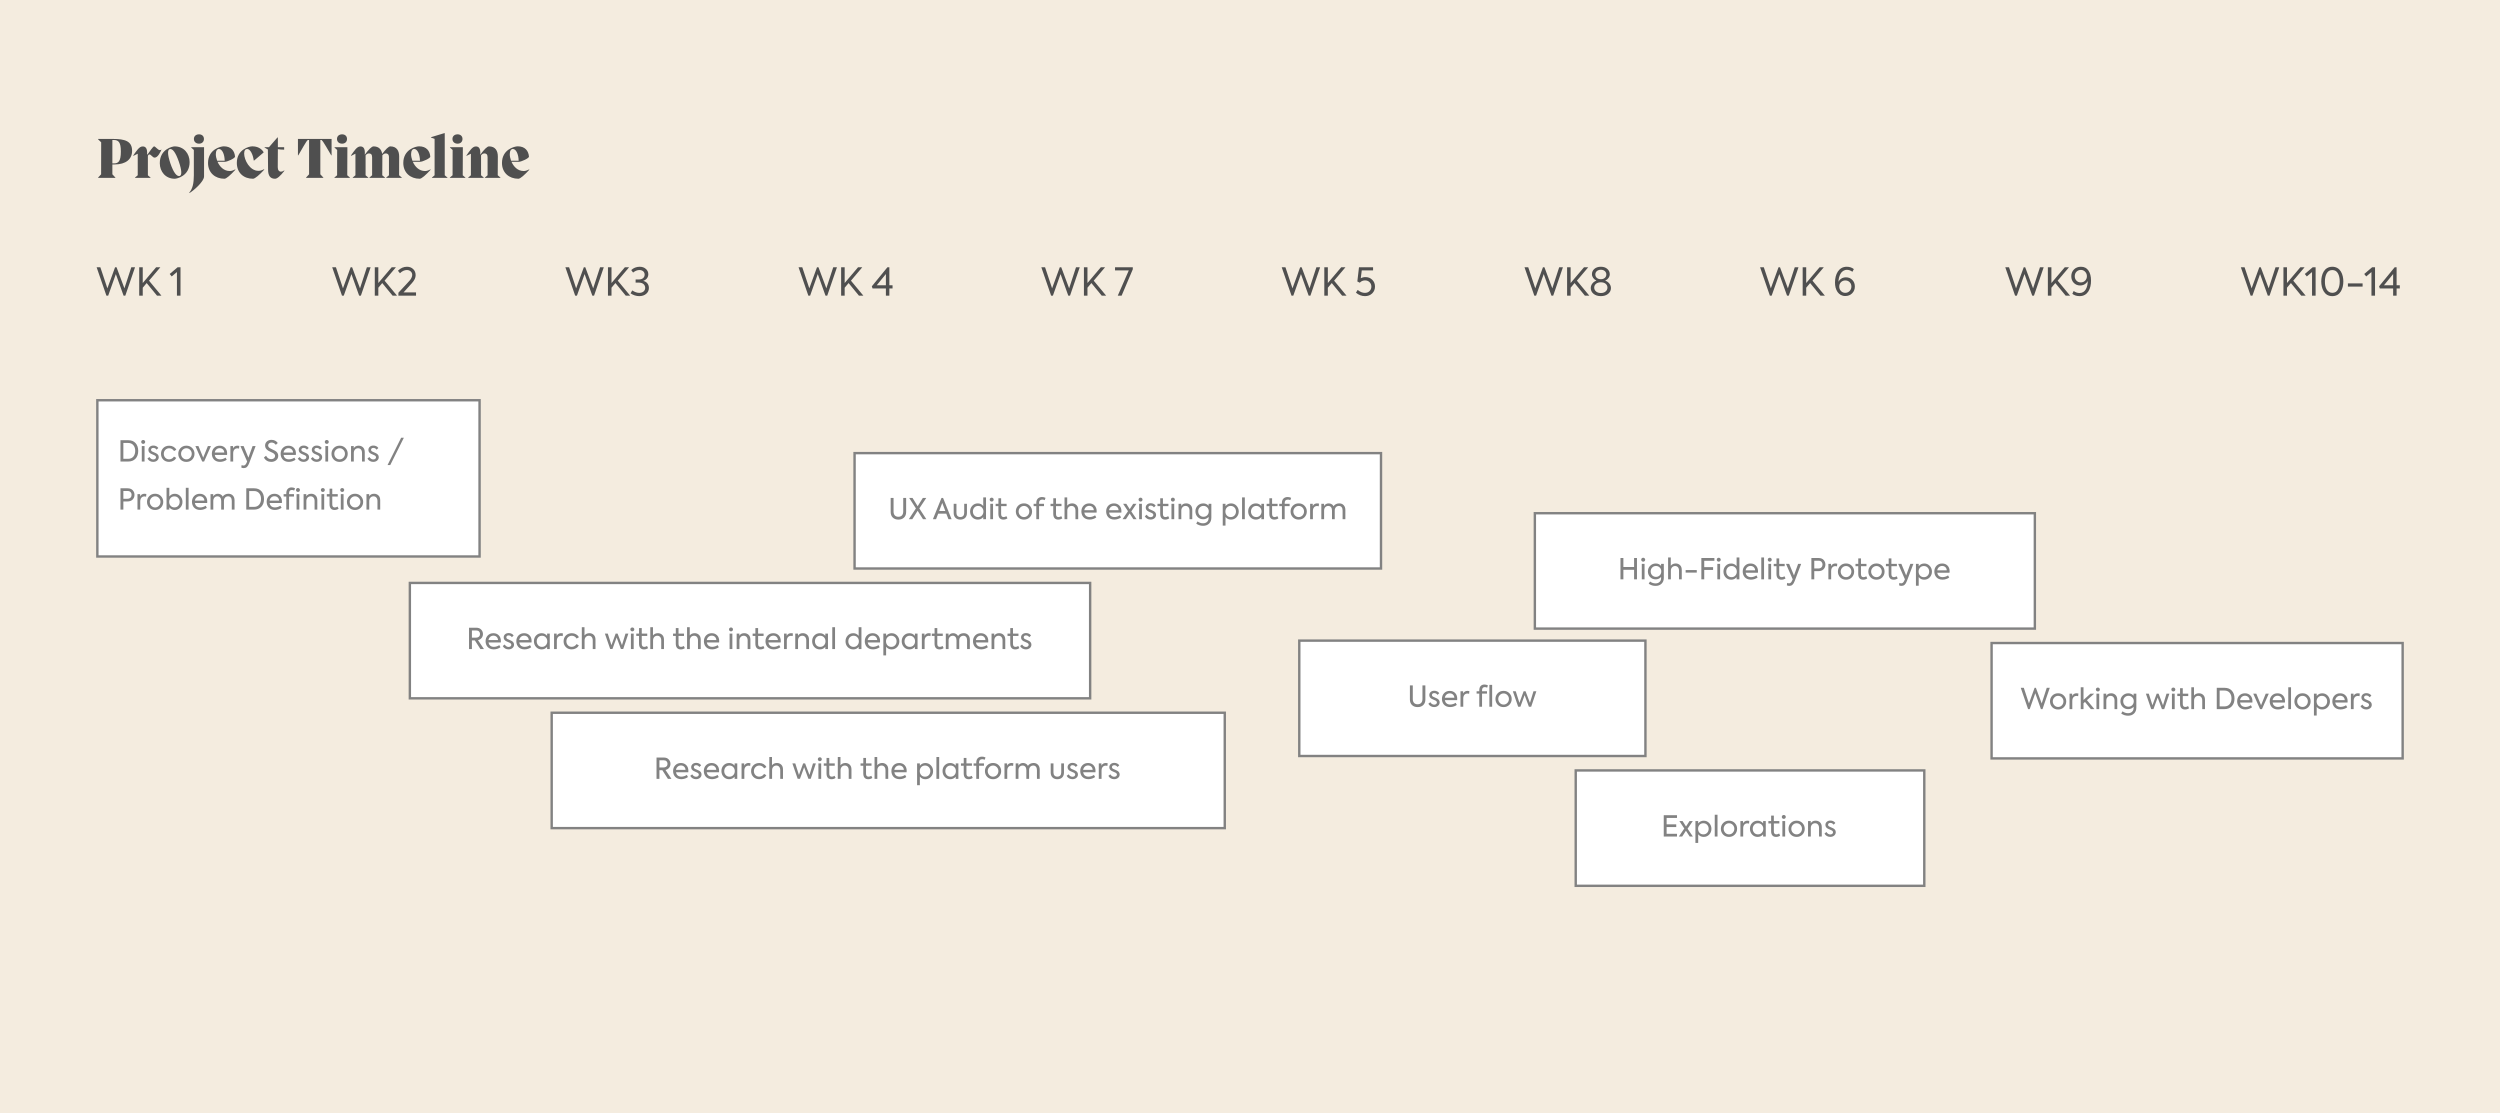 <svg width="1040" height="463" viewBox="0 0 1040 463" fill="none" xmlns="http://www.w3.org/2000/svg">
<path d="M0 0H1040V463H0V0Z" fill="#F4ECDF"/>
<path d="M45.008 123L48.192 114.008L51.408 123H52.128L56.176 111.176H54.624L51.76 119.944L48.48 111.176H47.872L44.672 119.944L41.744 111.176H40.192L44.272 123H45.008ZM67.159 123L61.991 116.76L66.711 111.176H64.951L59.383 117.736V111.176H57.911V123H59.383V119.688L61.015 117.752L65.319 123H67.159ZM70.596 113.976L71.428 115L73.604 113.16V123H75.092V111.176H73.892L70.596 113.976Z" fill="#4F4F4F"/>
<path d="M143.008 123L146.192 114.008L149.408 123H150.128L154.176 111.176H152.624L149.76 119.944L146.48 111.176H145.872L142.672 119.944L139.744 111.176H138.192L142.272 123H143.008ZM165.159 123L159.991 116.76L164.711 111.176H162.951L157.383 117.736V111.176H155.911V123H157.383V119.688L159.015 117.752L163.319 123H165.159ZM171.353 117.784C172.393 116.648 172.905 115.544 172.905 114.504C172.905 113.432 172.569 112.584 171.881 111.944C171.209 111.288 170.345 110.968 169.273 110.968C167.913 110.968 166.681 111.512 165.545 112.616L166.377 113.672C167.289 112.776 168.249 112.328 169.257 112.328C169.881 112.328 170.409 112.52 170.841 112.904C171.273 113.288 171.481 113.784 171.481 114.392C171.481 115.112 171.001 115.992 170.537 116.568C170.313 116.84 169.977 117.208 169.545 117.672L165.737 121.768V123H173.065V121.624H167.881L171.353 117.784Z" fill="#4F4F4F"/>
<path d="M240.008 123L243.192 114.008L246.408 123H247.128L251.176 111.176H249.624L246.76 119.944L243.48 111.176H242.872L239.672 119.944L236.744 111.176H235.192L239.272 123H240.008ZM262.159 123L256.991 116.76L261.711 111.176H259.951L254.383 117.736V111.176H252.911V123H254.383V119.688L256.015 117.752L260.319 123H262.159ZM265.921 123.192C267.105 123.192 268.065 122.872 268.817 122.232C269.569 121.592 269.937 120.776 269.937 119.768C269.937 118.312 269.057 117.192 267.633 116.872V116.808C268.865 116.424 269.697 115.368 269.697 114.088C269.697 113.208 269.361 112.472 268.689 111.88C268.017 111.272 267.153 110.968 266.097 110.968C264.769 110.968 263.425 111.496 262.593 112.344L263.361 113.384C264.257 112.68 265.137 112.328 266.001 112.328C267.233 112.328 268.177 113.064 268.177 114.264C268.177 115.432 267.233 116.248 265.889 116.248H264.417V117.576H265.873C267.361 117.576 268.401 118.456 268.401 119.736C268.401 120.968 267.441 121.832 265.921 121.832C265.025 121.832 264.049 121.496 263.009 120.824L262.321 122.024C263.473 122.808 264.673 123.192 265.921 123.192Z" fill="#4F4F4F"/>
<path d="M337.008 123L340.192 114.008L343.408 123H344.128L348.176 111.176H346.624L343.76 119.944L340.48 111.176H339.872L336.672 119.944L333.744 111.176H332.192L336.272 123H337.008ZM359.159 123L353.991 116.76L358.711 111.176H356.951L351.383 117.736V111.176H349.911V123H351.383V119.688L353.015 117.752L357.319 123H359.159ZM369.972 118.68V111.176H369.172L362.676 119.112L362.98 119.992H368.532V123H369.972V119.992H371.3V118.68H369.972ZM368.532 113.992V118.68H364.708L368.532 113.992Z" fill="#4F4F4F"/>
<path d="M538.008 123L541.192 114.008L544.408 123H545.128L549.176 111.176H547.624L544.76 119.944L541.48 111.176H540.872L537.672 119.944L534.744 111.176H533.192L537.272 123H538.008ZM560.159 123L554.991 116.76L559.711 111.176H557.951L552.383 117.736V111.176H550.911V123H552.383V119.688L554.015 117.752L558.319 123H560.159ZM568.028 115.272C567.308 115.272 566.668 115.432 566.076 115.768L566.492 112.488H571.196V111.176H565.34L564.652 117.08L565.66 117.608C566.252 116.968 566.988 116.648 567.868 116.648C568.62 116.648 569.244 116.888 569.74 117.384C570.236 117.88 570.492 118.488 570.492 119.224C570.492 119.976 570.236 120.6 569.724 121.096C569.228 121.592 568.572 121.832 567.788 121.832C566.764 121.832 565.772 121.416 564.796 120.6L564.076 121.752C565.212 122.712 566.46 123.192 567.836 123.192C569.036 123.192 570.028 122.824 570.812 122.072C571.596 121.32 571.996 120.376 571.996 119.208C571.996 118.072 571.612 117.128 570.86 116.392C570.108 115.64 569.164 115.272 568.028 115.272Z" fill="#4F4F4F"/>
<path d="M737.008 123L740.192 114.008L743.408 123H744.128L748.176 111.176H746.624L743.76 119.944L740.48 111.176H739.872L736.672 119.944L733.744 111.176H732.192L736.272 123H737.008ZM759.159 123L753.991 116.76L758.711 111.176H756.951L751.383 117.736V111.176H749.911V123H751.383V119.688L753.015 117.752L757.319 123H759.159ZM767.62 123.144C768.788 123.144 769.732 122.776 770.484 122.024C771.236 121.272 771.62 120.328 771.62 119.192C771.62 118.088 771.268 117.176 770.564 116.456C769.876 115.736 768.996 115.368 767.924 115.368C766.5 115.368 765.38 116.088 764.868 117.128H764.82C764.82 116.088 765.092 114.968 765.62 113.96C766.148 112.952 767.124 112.248 768.324 112.248C769.124 112.248 769.876 112.52 770.596 113.064L771.204 111.944C770.388 111.288 769.396 110.968 768.228 110.968C764.884 110.968 763.364 114.168 763.364 117.448C763.3 120.568 764.82 123.144 767.62 123.144ZM770.18 119.192C770.18 119.928 769.94 120.552 769.444 121.064C768.948 121.56 768.356 121.816 767.636 121.816C766.916 121.816 766.324 121.56 765.844 121.064C765.364 120.552 765.124 119.928 765.124 119.208C765.124 118.472 765.364 117.864 765.844 117.384C766.34 116.904 766.948 116.664 767.668 116.664C768.388 116.664 768.98 116.904 769.46 117.384C769.94 117.864 770.18 118.472 770.18 119.192Z" fill="#4F4F4F"/>
<path d="M438.008 123L441.192 114.008L444.408 123H445.128L449.176 111.176H447.624L444.76 119.944L441.48 111.176H440.872L437.672 119.944L434.744 111.176H433.192L437.272 123H438.008ZM460.159 123L454.991 116.76L459.711 111.176H457.951L452.383 117.736V111.176H450.911V123H452.383V119.688L454.015 117.752L458.319 123H460.159ZM463.852 112.488H469.58L464.988 123H466.588L471.244 112.024V111.176H463.852V112.488Z" fill="#4F4F4F"/>
<path d="M937.008 123L940.192 114.008L943.408 123H944.128L948.176 111.176H946.624L943.76 119.944L940.48 111.176H939.872L936.672 119.944L933.744 111.176H932.192L936.272 123H937.008ZM959.159 123L953.991 116.76L958.711 111.176H956.951L951.383 117.736V111.176H949.911V123H951.383V119.688L953.015 117.752L957.319 123H959.159ZM958.799 113.976L959.631 115L961.807 113.16V123H963.295V111.176H962.095L958.799 113.976ZM972.397 122.648C973.628 121.896 974.269 120.584 974.589 119.224C974.909 117.864 974.909 116.296 974.589 114.936C974.269 113.576 973.628 112.248 972.397 111.528C971.773 111.16 971.053 110.968 970.237 110.968C969.421 110.968 968.701 111.16 968.077 111.528C966.845 112.248 966.205 113.576 965.885 114.936C965.565 116.296 965.565 117.864 965.885 119.224C966.205 120.584 966.845 121.896 968.077 122.648C968.701 123.016 969.421 123.192 970.237 123.192C971.053 123.192 971.773 123.016 972.397 122.648ZM970.237 121.816C968.077 121.784 967.117 119.64 967.164 117.08C967.164 115.704 967.421 114.568 967.917 113.688C968.429 112.792 969.197 112.344 970.237 112.344C971.277 112.344 972.061 112.792 972.557 113.688C973.069 114.568 973.325 115.704 973.325 117.08C973.325 118.472 973.069 119.608 972.557 120.488C972.061 121.368 971.277 121.816 970.237 121.816ZM982.84 119.24V117.896H976.728V119.24H982.84ZM983.518 113.976L984.35 115L986.526 113.16V123H988.014V111.176H986.814L983.518 113.976ZM996.987 118.68V111.176H996.187L989.691 119.112L989.995 119.992H995.547V123H996.987V119.992H998.315V118.68H996.987ZM995.547 113.992V118.68H991.723L995.547 113.992Z" fill="#4F4F4F"/>
<path d="M639.008 123L642.192 114.008L645.408 123H646.128L650.176 111.176H648.624L645.76 119.944L642.48 111.176H641.872L638.672 119.944L635.744 111.176H634.192L638.272 123H639.008ZM661.159 123L655.991 116.76L660.711 111.176H658.951L653.383 117.736V111.176H651.911V123H653.383V119.688L655.015 117.752L659.319 123H661.159ZM661.753 119.832C661.753 120.808 662.153 121.608 662.937 122.248C663.721 122.872 664.729 123.192 665.961 123.192C667.193 123.192 668.185 122.872 668.969 122.248C669.753 121.608 670.153 120.808 670.153 119.832C670.153 118.504 669.225 117.272 667.801 116.76V116.712C668.953 116.184 669.657 115.176 669.657 114.072C669.657 113.176 669.305 112.44 668.617 111.848C667.929 111.256 667.049 110.968 665.961 110.968C664.857 110.968 663.961 111.256 663.273 111.848C662.585 112.44 662.249 113.176 662.249 114.072C662.249 115.16 662.937 116.152 664.089 116.712V116.744C662.665 117.256 661.753 118.504 661.753 119.832ZM665.945 116.152C664.553 116.152 663.657 115.32 663.657 114.184C663.657 113.048 664.601 112.216 665.961 112.216C667.321 112.216 668.233 113.048 668.233 114.184C668.233 115.32 667.353 116.152 665.945 116.152ZM665.961 121.896C665.145 121.896 664.489 121.688 663.961 121.256C663.449 120.824 663.193 120.28 663.193 119.624C663.193 118.36 664.281 117.432 665.961 117.432C667.625 117.432 668.697 118.36 668.697 119.624C668.697 120.28 668.441 120.824 667.929 121.256C667.417 121.688 666.761 121.896 665.961 121.896Z" fill="#4F4F4F"/>
<path d="M839.008 123L842.192 114.008L845.408 123H846.128L850.176 111.176H848.624L845.76 119.944L842.48 111.176H841.872L838.672 119.944L835.744 111.176H834.192L838.272 123H839.008ZM861.159 123L855.991 116.76L860.711 111.176H858.951L853.383 117.736V111.176H851.911V123H853.383V119.688L855.015 117.752L859.319 123H861.159ZM865.129 123.192C868.489 123.192 869.865 120.12 869.865 116.744C869.865 115 869.513 113.592 868.793 112.552C868.089 111.496 867.049 110.968 865.673 110.968C864.505 110.968 863.529 111.336 862.777 112.088C862.025 112.84 861.657 113.784 861.657 114.936C861.657 116.04 862.009 116.952 862.697 117.672C863.401 118.392 864.281 118.76 865.353 118.76C866.761 118.76 867.929 118.008 868.441 116.968H868.489C868.489 119.416 867.545 121.896 865.097 121.896C864.233 121.896 863.417 121.608 862.649 121.048L862.089 122.216C862.873 122.872 863.897 123.192 865.129 123.192ZM865.609 117.48C864.889 117.48 864.297 117.24 863.817 116.76C863.337 116.264 863.097 115.656 863.097 114.936C863.097 114.168 863.337 113.528 863.817 113.032C864.313 112.536 864.921 112.28 865.641 112.28C866.345 112.28 866.937 112.536 867.417 113.048C867.913 113.56 868.153 114.184 868.153 114.92C868.153 115.64 867.913 116.248 867.417 116.744C866.937 117.24 866.329 117.48 865.609 117.48Z" fill="#4F4F4F"/>
<path d="M47.704 68.408C52.336 68.408 54.952 66.248 54.952 62.744C54.952 58.712 51.976 57.8 47.008 57.8H40.792V57.944L42.088 59.192L42.064 72.512L40.816 73.856V74H47.992V73.856L46.744 72.512V68.408H47.704ZM47.272 58.232C49.312 58.232 50.272 59.168 50.272 63.008C50.272 67.16 49.24 67.976 47.392 67.976H46.744V58.232H47.272ZM67.04 62.216C66.896 62.384 66.776 62.456 66.512 62.456C65.672 62.456 64.664 60.896 64.112 60.896C63.656 60.896 62.24 63.08 61.376 64.256H61.184C61.376 61.592 60.488 60.92 59.36 60.92C57.896 60.92 56.864 62.672 55.4 64.712L55.496 64.832L57.296 63.944V72.92L56.168 73.856V74H62.624V73.856L61.52 72.944V64.808C61.664 64.448 61.952 64.232 62.096 64.232C62.912 64.232 63.416 65.576 64.352 65.576C65.696 65.576 66.848 63.032 67.16 62.288L67.04 62.216ZM72.689 74.36C73.553 74.36 78.881 73.256 78.881 67.448C78.881 63.848 76.457 60.896 72.641 60.896C71.801 60.896 66.473 62 66.473 67.88C66.473 71.384 68.873 74.36 72.689 74.36ZM74.825 73.184C73.577 73.568 72.233 71.912 70.889 68C69.569 64.064 69.713 62.36 70.577 62.048C71.753 61.688 73.025 63.32 74.393 67.232C75.737 71.144 75.617 72.848 74.825 73.184ZM82.799 59.768C84.023 59.768 84.839 58.976 84.839 57.8C84.839 56.648 84.023 55.88 82.799 55.88C81.527 55.88 80.663 56.648 80.663 57.8C80.663 58.976 81.527 59.768 82.799 59.768ZM84.887 73.4V61.232H79.535V61.376L80.639 62.384V72.992C80.639 76.328 80.063 78.656 78.719 80.144L78.863 80.288C80.735 79.136 84.887 75.464 84.887 73.4ZM97.821 70.472C96.861 70.976 96.237 71.144 95.565 71.144C93.093 71.144 91.389 69.32 90.501 67.304H93.573C94.581 67.304 97.773 65.84 97.773 65.168C97.581 62.768 96.141 60.872 93.117 60.872C91.773 60.872 86.541 62.12 86.541 67.808C86.541 71.864 89.517 74.36 93.357 74.36C94.173 74.36 95.901 72.824 97.941 70.592L97.821 70.472ZM91.077 61.976C92.397 61.976 93.429 64.088 93.477 66.872H90.333C89.973 65.912 89.781 64.952 89.781 64.112C89.781 62.672 90.381 61.976 91.077 61.976ZM105.241 74.36C106.057 74.36 107.929 72.776 109.945 70.544L109.825 70.4C108.865 70.904 108.169 71.072 107.497 71.072C103.921 71.072 101.569 66.584 101.569 63.872C101.569 62.528 102.121 61.976 102.841 61.976C104.137 61.976 105.265 64.376 105.553 66.752L105.673 66.824L109.681 63.416C109.465 62.768 108.025 60.872 105.001 60.872C103.633 60.872 98.521 62.144 98.521 67.76C98.521 71.912 101.401 74.36 105.241 74.36ZM118.233 70.904C117.705 71.264 117.297 71.408 116.913 71.408C116.073 71.408 115.545 70.784 115.545 69.536L115.593 62.048C116.385 62.192 117.153 62.264 118.209 62.264V61.232H115.593V57.176H115.425L111.897 61.232H110.049V61.376L111.441 62.192L111.513 70.568C111.537 73.208 112.497 74.36 114.417 74.36C115.281 74.36 116.553 73.328 118.329 71.024L118.233 70.904ZM137.938 57.8H123.946V64.616H124.09C127.762 58.256 127.786 58.232 128.314 58.232H128.578V72.512L127.33 73.856V74H134.506V73.856L133.258 72.512V58.232H133.57C133.978 58.232 134.098 58.256 137.794 64.616H137.938V57.8ZM142.322 59.768C143.546 59.768 144.362 58.976 144.362 57.8C144.362 56.648 143.546 55.88 142.322 55.88C141.05 55.88 140.186 56.648 140.186 57.8C140.186 58.976 141.05 59.768 142.322 59.768ZM140.234 72.92L139.106 73.856V74H145.562V73.856L144.458 72.92L144.506 62.384V61.232H139.154V61.376L140.258 62.384L140.234 72.92ZM166.052 65.096C166.052 62.792 165.068 60.896 162.38 60.896C161.66 60.896 160.484 62.048 158.996 64.04C158.708 62.24 157.652 60.896 155.396 60.896C154.628 60.896 153.38 62.144 151.772 64.352H151.748C151.964 61.616 151.076 60.92 149.924 60.92C148.46 60.92 147.428 62.672 145.964 64.712L146.06 64.832L147.86 63.944V72.92L146.732 73.856V74H153.188V73.856L152.084 72.92V64.64C152.42 64.16 152.876 63.824 153.5 63.824C154.22 63.824 154.796 64.184 154.796 65.384V72.92L153.692 73.856V74H160.148V73.856L159.02 72.92L159.068 65.096C159.068 64.952 159.068 64.808 159.044 64.664C159.404 64.184 159.86 63.824 160.484 63.824C161.204 63.824 161.804 64.184 161.804 65.384V72.92L160.676 73.856V74H167.132V73.856L166.028 72.92L166.052 65.096ZM179.052 70.472C178.092 70.976 177.468 71.144 176.796 71.144C174.324 71.144 172.62 69.32 171.732 67.304H174.804C175.812 67.304 179.004 65.84 179.004 65.168C178.812 62.768 177.372 60.872 174.348 60.872C173.004 60.872 167.772 62.12 167.772 67.808C167.772 71.864 170.748 74.36 174.588 74.36C175.404 74.36 177.132 72.824 179.172 70.592L179.052 70.472ZM172.308 61.976C173.628 61.976 174.66 64.088 174.708 66.872H171.564C171.204 65.912 171.012 64.952 171.012 64.112C171.012 62.672 171.612 61.976 172.308 61.976ZM185.013 72.92V55.376H184.869L179.277 57.08V57.224L180.789 57.752V72.92L179.685 73.856V74H186.141V73.856L185.013 72.92ZM190.357 59.768C191.581 59.768 192.397 58.976 192.397 57.8C192.397 56.648 191.581 55.88 190.357 55.88C189.085 55.88 188.221 56.648 188.221 57.8C188.221 58.976 189.085 59.768 190.357 59.768ZM188.269 72.92L187.141 73.856V74H193.597V73.856L192.493 72.92L192.541 62.384V61.232H187.189V61.376L188.293 62.384L188.269 72.92ZM207.103 65.096C207.103 62.792 206.095 60.896 203.431 60.896C202.663 60.896 201.415 62.144 199.807 64.352H199.783C199.999 61.616 199.111 60.92 197.959 60.92C196.495 60.92 195.463 62.672 193.999 64.712L194.095 64.832L195.895 63.944V72.92L194.767 73.856V74H201.223V73.856L200.119 72.92V64.64C200.455 64.16 200.911 63.824 201.535 63.824C202.255 63.824 202.831 64.184 202.831 65.384V72.92L201.727 73.856V74H208.183V73.856L207.055 72.92L207.103 65.096ZM220.102 70.472C219.142 70.976 218.518 71.144 217.846 71.144C215.374 71.144 213.67 69.32 212.782 67.304H215.854C216.862 67.304 220.054 65.84 220.054 65.168C219.862 62.768 218.422 60.872 215.398 60.872C214.054 60.872 208.822 62.12 208.822 67.808C208.822 71.864 211.798 74.36 215.638 74.36C216.454 74.36 218.182 72.824 220.222 70.592L220.102 70.472ZM213.358 61.976C214.678 61.976 215.71 64.088 215.758 66.872H212.614C212.254 65.912 212.062 64.952 212.062 64.112C212.062 62.672 212.662 61.976 213.358 61.976Z" fill="#4F4F4F"/>
<rect x="40.5" y="166.5" width="159" height="65" fill="white"/>
<path d="M53.296 192C54.604 192 55.624 191.604 56.368 190.812C57.124 190.02 57.496 188.94 57.496 187.584C57.496 186.216 57.124 185.136 56.392 184.332C55.66 183.528 54.676 183.132 53.416 183.132H50.116V192H53.296ZM51.316 184.272H53.344C54.256 184.272 54.964 184.584 55.48 185.196C55.996 185.808 56.248 186.588 56.248 187.548C56.248 188.52 55.996 189.312 55.48 189.936C54.964 190.548 54.256 190.86 53.344 190.86H51.316V184.272ZM59.582 184.656C60.026 184.656 60.398 184.308 60.398 183.828C60.398 183.384 60.026 183.024 59.582 183.024C59.102 183.024 58.742 183.36 58.742 183.828C58.742 184.308 59.102 184.656 59.582 184.656ZM60.134 185.568H58.982V192H60.134V185.568ZM63.723 192.144C64.407 192.144 64.959 191.952 65.391 191.58C65.823 191.208 66.039 190.74 66.039 190.188C66.039 189.48 65.679 188.94 64.947 188.568C64.755 188.46 64.467 188.328 64.083 188.172L63.375 187.86C63.015 187.692 62.835 187.44 62.835 187.104C62.835 186.672 63.183 186.324 63.759 186.324C64.335 186.324 64.791 186.576 65.139 187.068L65.871 186.372C65.439 185.7 64.647 185.352 63.831 185.352C63.195 185.352 62.691 185.52 62.307 185.868C61.923 186.204 61.731 186.636 61.731 187.152C61.731 187.836 62.055 188.352 62.715 188.712C62.847 188.784 63.111 188.904 63.507 189.072C63.903 189.24 64.179 189.36 64.311 189.432C64.707 189.636 64.899 189.912 64.899 190.248C64.899 190.74 64.443 191.136 63.759 191.136C63.171 191.136 62.535 190.8 62.163 190.116L61.335 190.752C61.827 191.676 62.763 192.144 63.723 192.144ZM70.372 192.144C71.008 192.144 71.584 191.988 72.124 191.688C72.664 191.388 73.06 190.98 73.324 190.488L72.364 189.936C71.992 190.608 71.176 191.088 70.372 191.088C69.736 191.088 69.196 190.872 68.776 190.428C68.356 189.984 68.14 189.444 68.14 188.784C68.14 188.124 68.356 187.572 68.788 187.128C69.232 186.684 69.772 186.468 70.432 186.468C71.248 186.468 71.968 186.924 72.4 187.644L73.348 187.092C72.856 186.072 71.692 185.412 70.432 185.412C69.412 185.412 68.584 185.724 67.936 186.36C67.3 186.996 66.976 187.8 66.976 188.784C66.976 189.756 67.288 190.56 67.924 191.196C68.56 191.832 69.376 192.144 70.372 192.144ZM77.544 192.156C78.516 192.156 79.32 191.832 79.956 191.184C80.592 190.524 80.916 189.72 80.916 188.772C80.916 187.836 80.592 187.044 79.956 186.384C79.32 185.724 78.516 185.4 77.544 185.4C76.56 185.4 75.744 185.724 75.108 186.384C74.472 187.032 74.16 187.824 74.16 188.772C74.16 189.72 74.472 190.524 75.108 191.184C75.744 191.832 76.56 192.156 77.544 192.156ZM79.764 188.772C79.764 189.408 79.548 189.96 79.116 190.416C78.684 190.872 78.156 191.1 77.544 191.1C76.932 191.1 76.404 190.872 75.972 190.416C75.54 189.96 75.324 189.408 75.324 188.772C75.324 188.136 75.54 187.596 75.972 187.152C76.404 186.696 76.932 186.468 77.544 186.468C78.156 186.468 78.684 186.696 79.116 187.152C79.548 187.596 79.764 188.136 79.764 188.772ZM84.529 190.38L82.561 185.568H81.277L84.109 191.988H84.913L87.745 185.568H86.473L84.529 190.38ZM94.489 188.664C94.489 187.668 94.201 186.876 93.613 186.288C93.037 185.7 92.293 185.412 91.381 185.412C90.421 185.412 89.641 185.724 89.029 186.36C88.429 186.996 88.129 187.788 88.129 188.76C88.129 190.428 89.137 192.144 91.561 192.144C92.629 192.144 93.685 191.736 94.321 191.244L93.829 190.368C93.241 190.8 92.353 191.088 91.585 191.088C90.241 191.088 89.521 190.344 89.329 189.252H94.453C94.477 188.94 94.489 188.748 94.489 188.664ZM89.329 188.256C89.521 187.188 90.325 186.432 91.381 186.432C92.437 186.432 93.241 187.14 93.301 188.256H89.329ZM97.001 192V188.592C97.001 187.212 97.745 186.504 98.765 186.504C98.981 186.504 99.209 186.54 99.437 186.612L99.545 185.496C99.293 185.436 99.041 185.4 98.789 185.4C97.937 185.4 97.313 185.772 96.941 186.516V185.568H95.849V192H97.001ZM103.339 190.392L101.347 185.568H100.015L102.811 191.976L102.571 192.54C102.247 193.296 101.827 193.668 101.299 193.668C101.083 193.668 100.819 193.608 100.519 193.476L100.375 194.484C100.651 194.652 100.987 194.736 101.407 194.736C102.415 194.736 103.099 194.16 103.639 192.72L106.339 185.568H105.067L103.339 190.392ZM112.817 192.144C113.657 192.144 114.353 191.904 114.905 191.436C115.469 190.968 115.745 190.356 115.745 189.6C115.745 188.736 115.313 188.052 114.461 187.536C114.257 187.416 113.885 187.224 113.345 186.972C112.805 186.72 112.469 186.54 112.313 186.444C111.809 186.144 111.557 185.772 111.557 185.304C111.557 184.584 112.157 184.104 112.961 184.104C113.669 184.104 114.269 184.416 114.749 185.052L115.553 184.284C114.917 183.408 114.041 182.976 112.949 182.976C112.145 182.976 111.497 183.204 111.005 183.672C110.513 184.128 110.273 184.692 110.273 185.376C110.273 186.216 110.717 186.924 111.605 187.488C111.833 187.62 112.157 187.788 112.601 187.992C113.045 188.196 113.357 188.34 113.513 188.424C114.125 188.772 114.437 189.18 114.437 189.66C114.437 190.416 113.813 191.004 112.805 191.004C111.941 191.004 111.161 190.536 110.681 189.588L109.793 190.32C110.369 191.508 111.533 192.144 112.817 192.144ZM123.106 188.664C123.106 187.668 122.818 186.876 122.23 186.288C121.654 185.7 120.91 185.412 119.998 185.412C119.038 185.412 118.258 185.724 117.646 186.36C117.046 186.996 116.746 187.788 116.746 188.76C116.746 190.428 117.754 192.144 120.178 192.144C121.246 192.144 122.302 191.736 122.938 191.244L122.446 190.368C121.858 190.8 120.97 191.088 120.202 191.088C118.858 191.088 118.138 190.344 117.946 189.252H123.07C123.094 188.94 123.106 188.748 123.106 188.664ZM117.946 188.256C118.138 187.188 118.942 186.432 119.998 186.432C121.054 186.432 121.858 187.14 121.918 188.256H117.946ZM126.266 192.144C126.95 192.144 127.502 191.952 127.934 191.58C128.366 191.208 128.582 190.74 128.582 190.188C128.582 189.48 128.222 188.94 127.49 188.568C127.298 188.46 127.01 188.328 126.626 188.172L125.918 187.86C125.558 187.692 125.378 187.44 125.378 187.104C125.378 186.672 125.726 186.324 126.302 186.324C126.878 186.324 127.334 186.576 127.682 187.068L128.414 186.372C127.982 185.7 127.19 185.352 126.374 185.352C125.738 185.352 125.234 185.52 124.85 185.868C124.466 186.204 124.274 186.636 124.274 187.152C124.274 187.836 124.598 188.352 125.258 188.712C125.39 188.784 125.654 188.904 126.05 189.072C126.446 189.24 126.722 189.36 126.854 189.432C127.25 189.636 127.442 189.912 127.442 190.248C127.442 190.74 126.986 191.136 126.302 191.136C125.714 191.136 125.078 190.8 124.706 190.116L123.878 190.752C124.37 191.676 125.306 192.144 126.266 192.144ZM131.704 192.144C132.388 192.144 132.94 191.952 133.372 191.58C133.804 191.208 134.02 190.74 134.02 190.188C134.02 189.48 133.66 188.94 132.928 188.568C132.736 188.46 132.448 188.328 132.064 188.172L131.356 187.86C130.996 187.692 130.816 187.44 130.816 187.104C130.816 186.672 131.164 186.324 131.74 186.324C132.316 186.324 132.772 186.576 133.12 187.068L133.852 186.372C133.42 185.7 132.628 185.352 131.812 185.352C131.176 185.352 130.672 185.52 130.288 185.868C129.904 186.204 129.712 186.636 129.712 187.152C129.712 187.836 130.036 188.352 130.696 188.712C130.828 188.784 131.092 188.904 131.488 189.072C131.884 189.24 132.16 189.36 132.292 189.432C132.688 189.636 132.88 189.912 132.88 190.248C132.88 190.74 132.424 191.136 131.74 191.136C131.152 191.136 130.516 190.8 130.144 190.116L129.316 190.752C129.808 191.676 130.744 192.144 131.704 192.144ZM135.953 184.656C136.397 184.656 136.769 184.308 136.769 183.828C136.769 183.384 136.397 183.024 135.953 183.024C135.473 183.024 135.113 183.36 135.113 183.828C135.113 184.308 135.473 184.656 135.953 184.656ZM136.505 185.568H135.353V192H136.505V185.568ZM141.282 192.156C142.254 192.156 143.058 191.832 143.694 191.184C144.33 190.524 144.654 189.72 144.654 188.772C144.654 187.836 144.33 187.044 143.694 186.384C143.058 185.724 142.254 185.4 141.282 185.4C140.298 185.4 139.482 185.724 138.846 186.384C138.21 187.032 137.898 187.824 137.898 188.772C137.898 189.72 138.21 190.524 138.846 191.184C139.482 191.832 140.298 192.156 141.282 192.156ZM143.502 188.772C143.502 189.408 143.286 189.96 142.854 190.416C142.422 190.872 141.894 191.1 141.282 191.1C140.67 191.1 140.142 190.872 139.71 190.416C139.278 189.96 139.062 189.408 139.062 188.772C139.062 188.136 139.278 187.596 139.71 187.152C140.142 186.696 140.67 186.468 141.282 186.468C141.894 186.468 142.422 186.696 142.854 187.152C143.286 187.596 143.502 188.136 143.502 188.772ZM147.181 192V188.436C147.181 187.86 147.349 187.392 147.673 187.02C148.009 186.648 148.441 186.468 148.957 186.468C149.929 186.468 150.601 187.176 150.601 188.424V192H151.741V188.1C151.741 187.224 151.501 186.564 151.009 186.096C150.517 185.628 149.917 185.4 149.197 185.4C148.249 185.4 147.565 185.76 147.157 186.48V185.568H146.029V192H147.181ZM155.247 192.144C155.931 192.144 156.483 191.952 156.915 191.58C157.347 191.208 157.563 190.74 157.563 190.188C157.563 189.48 157.203 188.94 156.471 188.568C156.279 188.46 155.991 188.328 155.607 188.172L154.899 187.86C154.539 187.692 154.359 187.44 154.359 187.104C154.359 186.672 154.707 186.324 155.283 186.324C155.859 186.324 156.315 186.576 156.663 187.068L157.395 186.372C156.963 185.7 156.171 185.352 155.355 185.352C154.719 185.352 154.215 185.52 153.831 185.868C153.447 186.204 153.255 186.636 153.255 187.152C153.255 187.836 153.579 188.352 154.239 188.712C154.371 188.784 154.635 188.904 155.031 189.072C155.427 189.24 155.703 189.36 155.835 189.432C156.231 189.636 156.423 189.912 156.423 190.248C156.423 190.74 155.967 191.136 155.283 191.136C154.695 191.136 154.059 190.8 153.687 190.116L152.859 190.752C153.351 191.676 154.287 192.144 155.247 192.144ZM162.341 193.476L168.005 182.1H166.877L161.213 193.476H162.341ZM50.116 203.132V212H51.316V208.604H52.972C53.932 208.604 54.664 208.34 55.18 207.812C55.696 207.272 55.948 206.624 55.948 205.868C55.948 205.124 55.708 204.488 55.216 203.948C54.724 203.408 54.016 203.132 53.08 203.132H50.116ZM51.316 207.488V204.26H53.152C54.172 204.26 54.748 204.98 54.748 205.844C54.748 206.744 54.148 207.488 52.996 207.488H51.316ZM58.341 212V208.592C58.341 207.212 59.085 206.504 60.105 206.504C60.321 206.504 60.549 206.54 60.777 206.612L60.885 205.496C60.633 205.436 60.381 205.4 60.129 205.4C59.277 205.4 58.653 205.772 58.281 206.516V205.568H57.189V212H58.341ZM64.536 212.156C65.508 212.156 66.312 211.832 66.948 211.184C67.584 210.524 67.908 209.72 67.908 208.772C67.908 207.836 67.584 207.044 66.948 206.384C66.312 205.724 65.508 205.4 64.536 205.4C63.552 205.4 62.736 205.724 62.1 206.384C61.464 207.032 61.152 207.824 61.152 208.772C61.152 209.72 61.464 210.524 62.1 211.184C62.736 211.832 63.552 212.156 64.536 212.156ZM66.756 208.772C66.756 209.408 66.54 209.96 66.108 210.416C65.676 210.872 65.148 211.1 64.536 211.1C63.924 211.1 63.396 210.872 62.964 210.416C62.532 209.96 62.316 209.408 62.316 208.772C62.316 208.136 62.532 207.596 62.964 207.152C63.396 206.696 63.924 206.468 64.536 206.468C65.148 206.468 65.676 206.696 66.108 207.152C66.54 207.596 66.756 208.136 66.756 208.772ZM72.703 205.412C71.778 205.412 71.022 205.784 70.434 206.54V202.916H69.282V212H70.434V211.064C71.01 211.796 71.766 212.156 72.691 212.156C73.615 212.156 74.371 211.832 74.983 211.184C75.594 210.524 75.906 209.732 75.906 208.784C75.906 207.836 75.594 207.044 74.983 206.396C74.371 205.736 73.615 205.412 72.703 205.412ZM72.558 211.076C71.898 211.076 71.371 210.86 70.975 210.416C70.579 209.972 70.386 209.432 70.386 208.772C70.386 208.136 70.579 207.596 70.975 207.152C71.371 206.708 71.898 206.492 72.558 206.492C73.207 206.492 73.734 206.708 74.13 207.152C74.538 207.596 74.743 208.136 74.743 208.772C74.743 209.42 74.538 209.972 74.13 210.416C73.734 210.86 73.207 211.076 72.558 211.076ZM78.45 202.916H77.298V212H78.45V202.916ZM86.216 208.664C86.216 207.668 85.928 206.876 85.34 206.288C84.764 205.7 84.02 205.412 83.108 205.412C82.148 205.412 81.368 205.724 80.756 206.36C80.156 206.996 79.856 207.788 79.856 208.76C79.856 210.428 80.864 212.144 83.288 212.144C84.356 212.144 85.412 211.736 86.048 211.244L85.556 210.368C84.968 210.8 84.08 211.088 83.312 211.088C81.968 211.088 81.248 210.344 81.056 209.252H86.18C86.204 208.94 86.216 208.748 86.216 208.664ZM81.056 208.256C81.248 207.188 82.052 206.432 83.108 206.432C84.164 206.432 84.968 207.14 85.028 208.256H81.056ZM95.004 205.4C93.996 205.4 93.096 205.868 92.663 206.6C92.316 205.844 91.511 205.4 90.647 205.4C89.796 205.388 89.088 205.808 88.704 206.516V205.568H87.576V212H88.728V208.4C88.728 207.236 89.448 206.468 90.456 206.468C91.415 206.468 92.016 207.176 92.016 208.376V212H93.156V208.376C93.156 207.236 93.864 206.468 94.871 206.468C95.832 206.468 96.419 207.152 96.419 208.352V212H97.572V208.172C97.572 207.32 97.344 206.648 96.876 206.156C96.407 205.652 95.784 205.4 95.004 205.4ZM105.632 212C106.94 212 107.96 211.604 108.704 210.812C109.46 210.02 109.832 208.94 109.832 207.584C109.832 206.216 109.46 205.136 108.728 204.332C107.996 203.528 107.012 203.132 105.752 203.132H102.452V212H105.632ZM103.652 204.272H105.68C106.592 204.272 107.3 204.584 107.816 205.196C108.332 205.808 108.584 206.588 108.584 207.548C108.584 208.52 108.332 209.312 107.816 209.936C107.3 210.548 106.592 210.86 105.68 210.86H103.652V204.272ZM117.294 208.664C117.294 207.668 117.006 206.876 116.418 206.288C115.842 205.7 115.098 205.412 114.186 205.412C113.226 205.412 112.446 205.724 111.834 206.36C111.234 206.996 110.934 207.788 110.934 208.76C110.934 210.428 111.942 212.144 114.366 212.144C115.434 212.144 116.49 211.736 117.126 211.244L116.634 210.368C116.046 210.8 115.158 211.088 114.39 211.088C113.046 211.088 112.326 210.344 112.134 209.252H117.258C117.282 208.94 117.294 208.748 117.294 208.664ZM112.134 208.256C112.326 207.188 113.13 206.432 114.186 206.432C115.242 206.432 116.046 207.14 116.106 208.256H112.134ZM119.1 205.568H117.984V206.552H119.1V212H120.252V206.552H122.304V205.568H120.252V205.172C120.252 204.272 120.648 203.828 121.428 203.828C121.68 203.828 122.004 203.9 122.376 204.056L122.748 203.12C122.304 202.88 121.824 202.76 121.296 202.76C119.964 202.76 119.1 203.636 119.1 205.16V205.568ZM123.96 203.012C123.492 203.012 123.132 203.36 123.132 203.828C123.132 204.308 123.492 204.656 123.96 204.656C124.428 204.656 124.776 204.308 124.776 203.828C124.776 203.36 124.404 203.012 123.96 203.012ZM124.524 212V205.568H123.372V212H124.524ZM127.446 212V208.436C127.446 207.86 127.614 207.392 127.938 207.02C128.274 206.648 128.706 206.468 129.222 206.468C130.194 206.468 130.866 207.176 130.866 208.424V212H132.006V208.1C132.006 207.224 131.766 206.564 131.274 206.096C130.782 205.628 130.182 205.4 129.462 205.4C128.514 205.4 127.83 205.76 127.422 206.48V205.568H126.294V212H127.446ZM134.312 204.656C134.756 204.656 135.128 204.308 135.128 203.828C135.128 203.384 134.756 203.024 134.312 203.024C133.832 203.024 133.472 203.36 133.472 203.828C133.472 204.308 133.832 204.656 134.312 204.656ZM134.864 205.568H133.712V212H134.864V205.568ZM140.422 210.728C140.026 210.98 139.642 211.1 139.27 211.1C138.574 211.1 138.226 210.68 138.226 209.828V206.552H140.506V205.568H138.226V203.288H137.098V205.568H135.946V206.552H137.086V209.744C137.086 211.28 137.782 212.156 139.138 212.156C139.822 212.156 140.386 211.976 140.854 211.616L140.422 210.728ZM142.375 204.656C142.819 204.656 143.191 204.308 143.191 203.828C143.191 203.384 142.819 203.024 142.375 203.024C141.895 203.024 141.535 203.36 141.535 203.828C141.535 204.308 141.895 204.656 142.375 204.656ZM142.927 205.568H141.775V212H142.927V205.568ZM147.704 212.156C148.676 212.156 149.48 211.832 150.116 211.184C150.752 210.524 151.076 209.72 151.076 208.772C151.076 207.836 150.752 207.044 150.116 206.384C149.48 205.724 148.676 205.4 147.704 205.4C146.72 205.4 145.904 205.724 145.268 206.384C144.632 207.032 144.32 207.824 144.32 208.772C144.32 209.72 144.632 210.524 145.268 211.184C145.904 211.832 146.72 212.156 147.704 212.156ZM149.924 208.772C149.924 209.408 149.708 209.96 149.276 210.416C148.844 210.872 148.316 211.1 147.704 211.1C147.092 211.1 146.564 210.872 146.132 210.416C145.7 209.96 145.484 209.408 145.484 208.772C145.484 208.136 145.7 207.596 146.132 207.152C146.564 206.696 147.092 206.468 147.704 206.468C148.316 206.468 148.844 206.696 149.276 207.152C149.708 207.596 149.924 208.136 149.924 208.772ZM153.603 212V208.436C153.603 207.86 153.771 207.392 154.095 207.02C154.431 206.648 154.863 206.468 155.379 206.468C156.351 206.468 157.023 207.176 157.023 208.424V212H158.163V208.1C158.163 207.224 157.923 206.564 157.431 206.096C156.939 205.628 156.339 205.4 155.619 205.4C154.671 205.4 153.987 205.76 153.579 206.48V205.568H152.451V212H153.603Z" fill="#828282"/>
<rect x="40.5" y="166.5" width="159" height="65" stroke="#828282"/>
<rect x="170.5" y="242.5" width="283" height="48" fill="white"/>
<path d="M201.32 270L198.848 266.304C200.18 266.004 200.912 264.936 200.912 263.772C200.912 263.064 200.672 262.44 200.18 261.924C199.7 261.396 199.016 261.132 198.128 261.132H195.116V270H196.316V266.4H197.54L199.844 270H201.32ZM198.14 262.272C199.136 262.272 199.688 262.908 199.688 263.76C199.688 264.612 199.1 265.272 197.9 265.272H196.316V262.272H198.14ZM208.364 266.664C208.364 265.668 208.076 264.876 207.488 264.288C206.912 263.7 206.168 263.412 205.256 263.412C204.296 263.412 203.516 263.724 202.904 264.36C202.304 264.996 202.004 265.788 202.004 266.76C202.004 268.428 203.012 270.144 205.436 270.144C206.504 270.144 207.56 269.736 208.196 269.244L207.704 268.368C207.116 268.8 206.228 269.088 205.46 269.088C204.116 269.088 203.396 268.344 203.204 267.252H208.328C208.352 266.94 208.364 266.748 208.364 266.664ZM203.204 266.256C203.396 265.188 204.2 264.432 205.256 264.432C206.312 264.432 207.116 265.14 207.176 266.256H203.204ZM211.524 270.144C212.208 270.144 212.76 269.952 213.192 269.58C213.624 269.208 213.84 268.74 213.84 268.188C213.84 267.48 213.48 266.94 212.748 266.568C212.556 266.46 212.268 266.328 211.884 266.172L211.176 265.86C210.816 265.692 210.636 265.44 210.636 265.104C210.636 264.672 210.984 264.324 211.56 264.324C212.136 264.324 212.592 264.576 212.94 265.068L213.672 264.372C213.24 263.7 212.448 263.352 211.632 263.352C210.996 263.352 210.492 263.52 210.108 263.868C209.724 264.204 209.532 264.636 209.532 265.152C209.532 265.836 209.856 266.352 210.516 266.712C210.648 266.784 210.912 266.904 211.308 267.072C211.704 267.24 211.98 267.36 212.112 267.432C212.508 267.636 212.7 267.912 212.7 268.248C212.7 268.74 212.244 269.136 211.56 269.136C210.972 269.136 210.336 268.8 209.964 268.116L209.136 268.752C209.628 269.676 210.564 270.144 211.524 270.144ZM221.149 266.664C221.149 265.668 220.861 264.876 220.273 264.288C219.697 263.7 218.953 263.412 218.041 263.412C217.081 263.412 216.301 263.724 215.689 264.36C215.089 264.996 214.789 265.788 214.789 266.76C214.789 268.428 215.797 270.144 218.221 270.144C219.289 270.144 220.345 269.736 220.981 269.244L220.489 268.368C219.901 268.8 219.013 269.088 218.245 269.088C216.901 269.088 216.181 268.344 215.989 267.252H221.113C221.137 266.94 221.149 266.748 221.149 266.664ZM215.989 266.256C216.181 265.188 216.985 264.432 218.041 264.432C219.097 264.432 219.901 265.14 219.961 266.256H215.989ZM227.597 264.504C226.997 263.772 226.241 263.412 225.329 263.412C224.405 263.412 223.637 263.724 223.025 264.36C222.413 264.984 222.113 265.776 222.113 266.736C222.113 267.708 222.413 268.512 223.025 269.172C223.637 269.832 224.405 270.156 225.329 270.156C226.265 270.156 227.021 269.796 227.597 269.088V270H228.701V263.568H227.597V264.504ZM227.669 266.772C227.669 267.432 227.465 267.984 227.057 268.428C226.649 268.872 226.121 269.1 225.461 269.1C224.801 269.1 224.273 268.872 223.877 268.428C223.481 267.984 223.277 267.432 223.277 266.784C223.277 266.136 223.481 265.584 223.877 265.14C224.273 264.696 224.801 264.468 225.461 264.468C226.121 264.468 226.649 264.696 227.057 265.14C227.465 265.584 227.669 266.136 227.669 266.772ZM231.642 270V266.592C231.642 265.212 232.386 264.504 233.406 264.504C233.622 264.504 233.85 264.54 234.078 264.612L234.186 263.496C233.934 263.436 233.682 263.4 233.43 263.4C232.578 263.4 231.954 263.772 231.582 264.516V263.568H230.49V270H231.642ZM237.849 270.144C238.485 270.144 239.061 269.988 239.601 269.688C240.141 269.388 240.537 268.98 240.801 268.488L239.841 267.936C239.469 268.608 238.653 269.088 237.849 269.088C237.213 269.088 236.673 268.872 236.253 268.428C235.833 267.984 235.617 267.444 235.617 266.784C235.617 266.124 235.833 265.572 236.265 265.128C236.709 264.684 237.249 264.468 237.909 264.468C238.725 264.468 239.445 264.924 239.877 265.644L240.825 265.092C240.333 264.072 239.169 263.412 237.909 263.412C236.889 263.412 236.061 263.724 235.413 264.36C234.777 264.996 234.453 265.8 234.453 266.784C234.453 267.756 234.765 268.56 235.401 269.196C236.037 269.832 236.853 270.144 237.849 270.144ZM243.185 270V266.424C243.185 265.272 243.905 264.468 244.949 264.468C245.921 264.468 246.581 265.164 246.581 266.424V270H247.721V266.1C247.721 265.224 247.481 264.564 246.989 264.096C246.497 263.628 245.897 263.4 245.189 263.4C244.313 263.4 243.545 263.784 243.149 264.36V260.916H242.033V270H243.185ZM254.78 269.988L256.52 265.176L258.296 269.988H259.256L261.404 263.568H260.204L258.74 268.392L256.916 263.568H256.112L254.36 268.392L252.836 263.568H251.624L253.832 269.988H254.78ZM263.058 262.656C263.502 262.656 263.874 262.308 263.874 261.828C263.874 261.384 263.502 261.024 263.058 261.024C262.578 261.024 262.218 261.36 262.218 261.828C262.218 262.308 262.578 262.656 263.058 262.656ZM263.61 263.568H262.458V270H263.61V263.568ZM269.168 268.728C268.772 268.98 268.388 269.1 268.016 269.1C267.32 269.1 266.972 268.68 266.972 267.828V264.552H269.252V263.568H266.972V261.288H265.844V263.568H264.692V264.552H265.832V267.744C265.832 269.28 266.528 270.156 267.884 270.156C268.568 270.156 269.132 269.976 269.6 269.616L269.168 268.728ZM271.673 270V266.424C271.673 265.272 272.393 264.468 273.437 264.468C274.409 264.468 275.069 265.164 275.069 266.424V270H276.209V266.1C276.209 265.224 275.969 264.564 275.477 264.096C274.985 263.628 274.385 263.4 273.677 263.4C272.801 263.4 272.033 263.784 271.637 264.36V260.916H270.521V270H271.673ZM284.461 268.728C284.065 268.98 283.681 269.1 283.309 269.1C282.613 269.1 282.265 268.68 282.265 267.828V264.552H284.545V263.568H282.265V261.288H281.137V263.568H279.985V264.552H281.125V267.744C281.125 269.28 281.821 270.156 283.177 270.156C283.861 270.156 284.425 269.976 284.893 269.616L284.461 268.728ZM286.966 270V266.424C286.966 265.272 287.686 264.468 288.73 264.468C289.702 264.468 290.362 265.164 290.362 266.424V270H291.502V266.1C291.502 265.224 291.262 264.564 290.77 264.096C290.278 263.628 289.678 263.4 288.97 263.4C288.094 263.4 287.326 263.784 286.93 264.36V260.916H285.814V270H286.966ZM299.184 266.664C299.184 265.668 298.896 264.876 298.308 264.288C297.732 263.7 296.988 263.412 296.076 263.412C295.116 263.412 294.336 263.724 293.724 264.36C293.124 264.996 292.824 265.788 292.824 266.76C292.824 268.428 293.832 270.144 296.256 270.144C297.324 270.144 298.38 269.736 299.016 269.244L298.524 268.368C297.936 268.8 297.048 269.088 296.28 269.088C294.936 269.088 294.216 268.344 294.024 267.252H299.148C299.172 266.94 299.184 266.748 299.184 266.664ZM294.024 266.256C294.216 265.188 295.02 264.432 296.076 264.432C297.132 264.432 297.936 265.14 297.996 266.256H294.024ZM304.109 262.656C304.553 262.656 304.925 262.308 304.925 261.828C304.925 261.384 304.553 261.024 304.109 261.024C303.629 261.024 303.269 261.36 303.269 261.828C303.269 262.308 303.629 262.656 304.109 262.656ZM304.661 263.568H303.509V270H304.661V263.568ZM307.603 270V266.436C307.603 265.86 307.771 265.392 308.095 265.02C308.431 264.648 308.863 264.468 309.379 264.468C310.351 264.468 311.023 265.176 311.023 266.424V270H312.163V266.1C312.163 265.224 311.923 264.564 311.431 264.096C310.939 263.628 310.339 263.4 309.619 263.4C308.671 263.4 307.987 263.76 307.579 264.48V263.568H306.451V270H307.603ZM317.566 268.728C317.17 268.98 316.786 269.1 316.414 269.1C315.718 269.1 315.37 268.68 315.37 267.828V264.552H317.65V263.568H315.37V261.288H314.242V263.568H313.09V264.552H314.23V267.744C314.23 269.28 314.926 270.156 316.282 270.156C316.966 270.156 317.53 269.976 317.998 269.616L317.566 268.728ZM324.802 266.664C324.802 265.668 324.514 264.876 323.926 264.288C323.35 263.7 322.606 263.412 321.694 263.412C320.734 263.412 319.954 263.724 319.342 264.36C318.742 264.996 318.442 265.788 318.442 266.76C318.442 268.428 319.45 270.144 321.874 270.144C322.942 270.144 323.997 269.736 324.634 269.244L324.142 268.368C323.554 268.8 322.666 269.088 321.898 269.088C320.554 269.088 319.834 268.344 319.642 267.252H324.766C324.79 266.94 324.802 266.748 324.802 266.664ZM319.642 266.256C319.834 265.188 320.638 264.432 321.694 264.432C322.75 264.432 323.554 265.14 323.614 266.256H319.642ZM327.313 270V266.592C327.313 265.212 328.057 264.504 329.077 264.504C329.293 264.504 329.521 264.54 329.749 264.612L329.857 263.496C329.605 263.436 329.353 263.4 329.101 263.4C328.249 263.4 327.625 263.772 327.253 264.516V263.568H326.161V270H327.313ZM331.978 270V266.436C331.978 265.86 332.146 265.392 332.47 265.02C332.806 264.648 333.238 264.468 333.754 264.468C334.726 264.468 335.398 265.176 335.398 266.424V270H336.538V266.1C336.538 265.224 336.298 264.564 335.806 264.096C335.314 263.628 334.714 263.4 333.994 263.4C333.046 263.4 332.362 263.76 331.954 264.48V263.568H330.826V270H331.978ZM343.331 264.504C342.731 263.772 341.975 263.412 341.063 263.412C340.139 263.412 339.371 263.724 338.759 264.36C338.147 264.984 337.847 265.776 337.847 266.736C337.847 267.708 338.147 268.512 338.759 269.172C339.371 269.832 340.139 270.156 341.063 270.156C341.999 270.156 342.755 269.796 343.331 269.088V270H344.435V263.568H343.331V264.504ZM343.403 266.772C343.403 267.432 343.199 267.984 342.791 268.428C342.383 268.872 341.855 269.1 341.195 269.1C340.535 269.1 340.007 268.872 339.611 268.428C339.215 267.984 339.011 267.432 339.011 266.784C339.011 266.136 339.215 265.584 339.611 265.14C340.007 264.696 340.535 264.468 341.195 264.468C341.855 264.468 342.383 264.696 342.791 265.14C343.199 265.584 343.403 266.136 343.403 266.772ZM347.376 260.916H346.224V270H347.376V260.916ZM357.206 264.504C356.618 263.772 355.874 263.412 354.95 263.412C354.026 263.412 353.258 263.736 352.646 264.396C352.034 265.044 351.734 265.836 351.734 266.772C351.734 267.72 352.034 268.524 352.646 269.184C353.258 269.832 354.038 270.156 354.974 270.156C355.898 270.156 356.642 269.808 357.206 269.1V270H358.358V260.916H357.206V264.504ZM357.29 266.772C357.29 267.432 357.086 267.984 356.678 268.428C356.282 268.872 355.754 269.1 355.094 269.1C354.434 269.1 353.906 268.872 353.498 268.428C353.102 267.984 352.898 267.432 352.898 266.772C352.898 266.136 353.102 265.584 353.498 265.14C353.906 264.696 354.434 264.468 355.094 264.468C355.754 264.468 356.282 264.696 356.678 265.14C357.086 265.584 357.29 266.136 357.29 266.772ZM366.11 266.664C366.11 265.668 365.822 264.876 365.234 264.288C364.658 263.7 363.914 263.412 363.002 263.412C362.042 263.412 361.262 263.724 360.65 264.36C360.05 264.996 359.75 265.788 359.75 266.76C359.75 268.428 360.758 270.144 363.182 270.144C364.25 270.144 365.306 269.736 365.942 269.244L365.45 268.368C364.862 268.8 363.974 269.088 363.206 269.088C361.862 269.088 361.142 268.344 360.95 267.252H366.074C366.098 266.94 366.11 266.748 366.11 266.664ZM360.95 266.256C361.142 265.188 361.946 264.432 363.002 264.432C364.058 264.432 364.862 265.14 364.922 266.256H360.95ZM370.914 263.412C369.99 263.412 369.222 263.784 368.622 264.54V263.568H367.47V272.652H368.622V269.064C369.21 269.796 369.966 270.156 370.902 270.156C371.826 270.156 372.594 269.832 373.206 269.184C373.818 268.524 374.13 267.732 374.13 266.784C374.13 265.848 373.818 265.056 373.206 264.396C372.594 263.736 371.826 263.412 370.914 263.412ZM372.978 266.772C372.978 267.432 372.774 267.984 372.366 268.428C371.958 268.872 371.43 269.1 370.77 269.1C370.11 269.1 369.582 268.872 369.174 268.428C368.778 267.984 368.574 267.432 368.574 266.772C368.574 266.136 368.778 265.584 369.174 265.14C369.582 264.696 370.11 264.468 370.77 264.468C371.43 264.468 371.958 264.696 372.366 265.14C372.774 265.584 372.978 266.124 372.978 266.772ZM380.597 264.504C379.997 263.772 379.241 263.412 378.329 263.412C377.405 263.412 376.637 263.724 376.025 264.36C375.413 264.984 375.113 265.776 375.113 266.736C375.113 267.708 375.413 268.512 376.025 269.172C376.637 269.832 377.405 270.156 378.329 270.156C379.265 270.156 380.021 269.796 380.597 269.088V270H381.701V263.568H380.597V264.504ZM380.669 266.772C380.669 267.432 380.465 267.984 380.057 268.428C379.649 268.872 379.121 269.1 378.461 269.1C377.801 269.1 377.273 268.872 376.877 268.428C376.481 267.984 376.277 267.432 376.277 266.784C376.277 266.136 376.481 265.584 376.877 265.14C377.273 264.696 377.801 264.468 378.461 264.468C379.121 264.468 379.649 264.696 380.057 265.14C380.465 265.584 380.669 266.136 380.669 266.772ZM384.642 270V266.592C384.642 265.212 385.386 264.504 386.406 264.504C386.622 264.504 386.85 264.54 387.078 264.612L387.186 263.496C386.934 263.436 386.682 263.4 386.43 263.4C385.578 263.4 384.954 263.772 384.582 264.516V263.568H383.49V270H384.642ZM392.109 268.728C391.713 268.98 391.329 269.1 390.957 269.1C390.261 269.1 389.913 268.68 389.913 267.828V264.552H392.193V263.568H389.913V261.288H388.785V263.568H387.633V264.552H388.773V267.744C388.773 269.28 389.469 270.156 390.825 270.156C391.509 270.156 392.073 269.976 392.541 269.616L392.109 268.728ZM400.89 263.4C399.882 263.4 398.982 263.868 398.55 264.6C398.202 263.844 397.398 263.4 396.534 263.4C395.682 263.388 394.974 263.808 394.59 264.516V263.568H393.462V270H394.614V266.4C394.614 265.236 395.334 264.468 396.342 264.468C397.302 264.468 397.902 265.176 397.902 266.376V270H399.042V266.376C399.042 265.236 399.75 264.468 400.758 264.468C401.718 264.468 402.306 265.152 402.306 266.352V270H403.458V266.172C403.458 265.32 403.23 264.648 402.762 264.156C402.294 263.652 401.67 263.4 400.89 263.4ZM411.122 266.664C411.122 265.668 410.834 264.876 410.246 264.288C409.67 263.7 408.926 263.412 408.014 263.412C407.054 263.412 406.274 263.724 405.662 264.36C405.062 264.996 404.762 265.788 404.762 266.76C404.762 268.428 405.77 270.144 408.194 270.144C409.262 270.144 410.318 269.736 410.954 269.244L410.462 268.368C409.874 268.8 408.986 269.088 408.218 269.088C406.874 269.088 406.154 268.344 405.962 267.252H411.086C411.11 266.94 411.122 266.748 411.122 266.664ZM405.962 266.256C406.154 265.188 406.958 264.432 408.014 264.432C409.07 264.432 409.874 265.14 409.934 266.256H405.962ZM413.634 270V266.436C413.634 265.86 413.802 265.392 414.126 265.02C414.462 264.648 414.894 264.468 415.41 264.468C416.382 264.468 417.054 265.176 417.054 266.424V270H418.194V266.1C418.194 265.224 417.954 264.564 417.462 264.096C416.97 263.628 416.37 263.4 415.65 263.4C414.702 263.4 414.018 263.76 413.61 264.48V263.568H412.482V270H413.634ZM423.597 268.728C423.201 268.98 422.817 269.1 422.445 269.1C421.749 269.1 421.401 268.68 421.401 267.828V264.552H423.681V263.568H421.401V261.288H420.273V263.568H419.121V264.552H420.261V267.744C420.261 269.28 420.957 270.156 422.313 270.156C422.997 270.156 423.561 269.976 424.029 269.616L423.597 268.728ZM426.751 270.144C427.435 270.144 427.987 269.952 428.419 269.58C428.851 269.208 429.067 268.74 429.067 268.188C429.067 267.48 428.707 266.94 427.975 266.568C427.783 266.46 427.495 266.328 427.111 266.172L426.403 265.86C426.043 265.692 425.863 265.44 425.863 265.104C425.863 264.672 426.211 264.324 426.787 264.324C427.363 264.324 427.819 264.576 428.167 265.068L428.899 264.372C428.467 263.7 427.675 263.352 426.859 263.352C426.223 263.352 425.719 263.52 425.335 263.868C424.951 264.204 424.759 264.636 424.759 265.152C424.759 265.836 425.083 266.352 425.743 266.712C425.875 266.784 426.139 266.904 426.535 267.072C426.931 267.24 427.207 267.36 427.339 267.432C427.735 267.636 427.927 267.912 427.927 268.248C427.927 268.74 427.471 269.136 426.787 269.136C426.199 269.136 425.562 268.8 425.191 268.116L424.363 268.752C424.854 269.676 425.791 270.144 426.751 270.144Z" fill="#828282"/>
<rect x="170.5" y="242.5" width="283" height="48" stroke="#828282"/>
<rect x="229.5" y="296.5" width="280" height="48" fill="white"/>
<path d="M279.32 324L276.848 320.304C278.18 320.004 278.912 318.936 278.912 317.772C278.912 317.064 278.672 316.44 278.18 315.924C277.7 315.396 277.016 315.132 276.128 315.132H273.116V324H274.316V320.4H275.54L277.844 324H279.32ZM276.14 316.272C277.136 316.272 277.688 316.908 277.688 317.76C277.688 318.612 277.1 319.272 275.9 319.272H274.316V316.272H276.14ZM286.364 320.664C286.364 319.668 286.076 318.876 285.488 318.288C284.912 317.7 284.168 317.412 283.256 317.412C282.296 317.412 281.516 317.724 280.904 318.36C280.304 318.996 280.004 319.788 280.004 320.76C280.004 322.428 281.012 324.144 283.436 324.144C284.504 324.144 285.56 323.736 286.196 323.244L285.704 322.368C285.116 322.8 284.228 323.088 283.46 323.088C282.116 323.088 281.396 322.344 281.204 321.252H286.328C286.352 320.94 286.364 320.748 286.364 320.664ZM281.204 320.256C281.396 319.188 282.2 318.432 283.256 318.432C284.312 318.432 285.116 319.14 285.176 320.256H281.204ZM289.524 324.144C290.208 324.144 290.76 323.952 291.192 323.58C291.624 323.208 291.84 322.74 291.84 322.188C291.84 321.48 291.48 320.94 290.748 320.568C290.556 320.46 290.268 320.328 289.884 320.172L289.176 319.86C288.816 319.692 288.636 319.44 288.636 319.104C288.636 318.672 288.984 318.324 289.56 318.324C290.136 318.324 290.592 318.576 290.94 319.068L291.672 318.372C291.24 317.7 290.448 317.352 289.632 317.352C288.996 317.352 288.492 317.52 288.108 317.868C287.724 318.204 287.532 318.636 287.532 319.152C287.532 319.836 287.856 320.352 288.516 320.712C288.648 320.784 288.912 320.904 289.308 321.072C289.704 321.24 289.98 321.36 290.112 321.432C290.508 321.636 290.7 321.912 290.7 322.248C290.7 322.74 290.244 323.136 289.56 323.136C288.972 323.136 288.336 322.8 287.964 322.116L287.136 322.752C287.628 323.676 288.564 324.144 289.524 324.144ZM299.149 320.664C299.149 319.668 298.861 318.876 298.273 318.288C297.697 317.7 296.953 317.412 296.041 317.412C295.081 317.412 294.301 317.724 293.689 318.36C293.089 318.996 292.789 319.788 292.789 320.76C292.789 322.428 293.797 324.144 296.221 324.144C297.289 324.144 298.345 323.736 298.981 323.244L298.489 322.368C297.901 322.8 297.013 323.088 296.245 323.088C294.901 323.088 294.181 322.344 293.989 321.252H299.113C299.137 320.94 299.149 320.748 299.149 320.664ZM293.989 320.256C294.181 319.188 294.985 318.432 296.041 318.432C297.097 318.432 297.901 319.14 297.961 320.256H293.989ZM305.597 318.504C304.997 317.772 304.241 317.412 303.329 317.412C302.405 317.412 301.637 317.724 301.025 318.36C300.413 318.984 300.113 319.776 300.113 320.736C300.113 321.708 300.413 322.512 301.025 323.172C301.637 323.832 302.405 324.156 303.329 324.156C304.265 324.156 305.021 323.796 305.597 323.088V324H306.701V317.568H305.597V318.504ZM305.669 320.772C305.669 321.432 305.465 321.984 305.057 322.428C304.649 322.872 304.121 323.1 303.461 323.1C302.801 323.1 302.273 322.872 301.877 322.428C301.481 321.984 301.277 321.432 301.277 320.784C301.277 320.136 301.481 319.584 301.877 319.14C302.273 318.696 302.801 318.468 303.461 318.468C304.121 318.468 304.649 318.696 305.057 319.14C305.465 319.584 305.669 320.136 305.669 320.772ZM309.642 324V320.592C309.642 319.212 310.386 318.504 311.406 318.504C311.622 318.504 311.85 318.54 312.078 318.612L312.186 317.496C311.934 317.436 311.682 317.4 311.43 317.4C310.578 317.4 309.954 317.772 309.582 318.516V317.568H308.49V324H309.642ZM315.849 324.144C316.485 324.144 317.061 323.988 317.601 323.688C318.141 323.388 318.537 322.98 318.801 322.488L317.841 321.936C317.469 322.608 316.653 323.088 315.849 323.088C315.213 323.088 314.673 322.872 314.253 322.428C313.833 321.984 313.617 321.444 313.617 320.784C313.617 320.124 313.833 319.572 314.265 319.128C314.709 318.684 315.249 318.468 315.909 318.468C316.725 318.468 317.445 318.924 317.877 319.644L318.825 319.092C318.333 318.072 317.169 317.412 315.909 317.412C314.889 317.412 314.061 317.724 313.413 318.36C312.777 318.996 312.453 319.8 312.453 320.784C312.453 321.756 312.765 322.56 313.401 323.196C314.037 323.832 314.853 324.144 315.849 324.144ZM321.185 324V320.424C321.185 319.272 321.905 318.468 322.949 318.468C323.921 318.468 324.581 319.164 324.581 320.424V324H325.721V320.1C325.721 319.224 325.481 318.564 324.989 318.096C324.497 317.628 323.897 317.4 323.189 317.4C322.313 317.4 321.545 317.784 321.149 318.36V314.916H320.033V324H321.185ZM332.78 323.988L334.52 319.176L336.296 323.988H337.256L339.404 317.568H338.204L336.74 322.392L334.916 317.568H334.112L332.36 322.392L330.836 317.568H329.624L331.832 323.988H332.78ZM341.058 316.656C341.502 316.656 341.874 316.308 341.874 315.828C341.874 315.384 341.502 315.024 341.058 315.024C340.578 315.024 340.218 315.36 340.218 315.828C340.218 316.308 340.578 316.656 341.058 316.656ZM341.61 317.568H340.458V324H341.61V317.568ZM347.168 322.728C346.772 322.98 346.388 323.1 346.016 323.1C345.32 323.1 344.972 322.68 344.972 321.828V318.552H347.252V317.568H344.972V315.288H343.844V317.568H342.692V318.552H343.832V321.744C343.832 323.28 344.528 324.156 345.884 324.156C346.568 324.156 347.132 323.976 347.6 323.616L347.168 322.728ZM349.673 324V320.424C349.673 319.272 350.393 318.468 351.437 318.468C352.409 318.468 353.069 319.164 353.069 320.424V324H354.209V320.1C354.209 319.224 353.969 318.564 353.477 318.096C352.985 317.628 352.385 317.4 351.677 317.4C350.801 317.4 350.033 317.784 349.637 318.36V314.916H348.521V324H349.673ZM362.461 322.728C362.065 322.98 361.681 323.1 361.309 323.1C360.613 323.1 360.265 322.68 360.265 321.828V318.552H362.545V317.568H360.265V315.288H359.137V317.568H357.985V318.552H359.125V321.744C359.125 323.28 359.821 324.156 361.177 324.156C361.861 324.156 362.425 323.976 362.893 323.616L362.461 322.728ZM364.966 324V320.424C364.966 319.272 365.686 318.468 366.73 318.468C367.702 318.468 368.362 319.164 368.362 320.424V324H369.502V320.1C369.502 319.224 369.262 318.564 368.77 318.096C368.278 317.628 367.678 317.4 366.97 317.4C366.094 317.4 365.326 317.784 364.93 318.36V314.916H363.814V324H364.966ZM377.184 320.664C377.184 319.668 376.896 318.876 376.308 318.288C375.732 317.7 374.988 317.412 374.076 317.412C373.116 317.412 372.336 317.724 371.724 318.36C371.124 318.996 370.824 319.788 370.824 320.76C370.824 322.428 371.832 324.144 374.256 324.144C375.324 324.144 376.38 323.736 377.016 323.244L376.524 322.368C375.936 322.8 375.048 323.088 374.28 323.088C372.936 323.088 372.216 322.344 372.024 321.252H377.148C377.172 320.94 377.184 320.748 377.184 320.664ZM372.024 320.256C372.216 319.188 373.02 318.432 374.076 318.432C375.132 318.432 375.936 319.14 375.996 320.256H372.024ZM384.953 317.412C384.029 317.412 383.261 317.784 382.661 318.54V317.568H381.509V326.652H382.661V323.064C383.249 323.796 384.005 324.156 384.941 324.156C385.865 324.156 386.633 323.832 387.245 323.184C387.857 322.524 388.169 321.732 388.169 320.784C388.169 319.848 387.857 319.056 387.245 318.396C386.633 317.736 385.865 317.412 384.953 317.412ZM387.017 320.772C387.017 321.432 386.813 321.984 386.405 322.428C385.997 322.872 385.469 323.1 384.809 323.1C384.149 323.1 383.621 322.872 383.213 322.428C382.817 321.984 382.613 321.432 382.613 320.772C382.613 320.136 382.817 319.584 383.213 319.14C383.621 318.696 384.149 318.468 384.809 318.468C385.469 318.468 385.997 318.696 386.405 319.14C386.813 319.584 387.017 320.124 387.017 320.772ZM390.7 314.916H389.548V324H390.7V314.916ZM397.578 318.504C396.978 317.772 396.222 317.412 395.31 317.412C394.386 317.412 393.618 317.724 393.006 318.36C392.394 318.984 392.094 319.776 392.094 320.736C392.094 321.708 392.394 322.512 393.006 323.172C393.618 323.832 394.386 324.156 395.31 324.156C396.246 324.156 397.002 323.796 397.578 323.088V324H398.682V317.568H397.578V318.504ZM397.65 320.772C397.65 321.432 397.446 321.984 397.038 322.428C396.63 322.872 396.102 323.1 395.442 323.1C394.782 323.1 394.254 322.872 393.858 322.428C393.462 321.984 393.258 321.432 393.258 320.784C393.258 320.136 393.462 319.584 393.858 319.14C394.254 318.696 394.782 318.468 395.442 318.468C396.102 318.468 396.63 318.696 397.038 319.14C397.446 319.584 397.65 320.136 397.65 320.772ZM404.238 322.728C403.842 322.98 403.458 323.1 403.086 323.1C402.39 323.1 402.042 322.68 402.042 321.828V318.552H404.322V317.568H402.042V315.288H400.914V317.568H399.762V318.552H400.902V321.744C400.902 323.28 401.598 324.156 402.954 324.156C403.638 324.156 404.202 323.976 404.67 323.616L404.238 322.728ZM408.675 315.828C408.927 315.828 409.251 315.9 409.623 316.056L409.971 315.108C409.527 314.88 409.047 314.76 408.531 314.76C407.091 314.76 406.131 315.624 406.131 317.148V317.568H405.015V318.552H406.131V324H407.283V318.552H409.335V317.568H407.283V317.172C407.283 316.272 407.751 315.828 408.675 315.828ZM413.114 324.156C414.086 324.156 414.89 323.832 415.526 323.184C416.162 322.524 416.486 321.72 416.486 320.772C416.486 319.836 416.162 319.044 415.526 318.384C414.89 317.724 414.086 317.4 413.114 317.4C412.13 317.4 411.314 317.724 410.678 318.384C410.042 319.032 409.73 319.824 409.73 320.772C409.73 321.72 410.042 322.524 410.678 323.184C411.314 323.832 412.13 324.156 413.114 324.156ZM415.334 320.772C415.334 321.408 415.118 321.96 414.686 322.416C414.254 322.872 413.726 323.1 413.114 323.1C412.502 323.1 411.974 322.872 411.542 322.416C411.11 321.96 410.894 321.408 410.894 320.772C410.894 320.136 411.11 319.596 411.542 319.152C411.974 318.696 412.502 318.468 413.114 318.468C413.726 318.468 414.254 318.696 414.686 319.152C415.118 319.596 415.334 320.136 415.334 320.772ZM419.013 324V320.592C419.013 319.212 419.757 318.504 420.777 318.504C420.993 318.504 421.221 318.54 421.449 318.612L421.557 317.496C421.305 317.436 421.053 317.4 420.801 317.4C419.949 317.4 419.325 317.772 418.953 318.516V317.568H417.861V324H419.013ZM429.953 317.4C428.945 317.4 428.045 317.868 427.613 318.6C427.265 317.844 426.461 317.4 425.597 317.4C424.745 317.388 424.037 317.808 423.653 318.516V317.568H422.525V324H423.677V320.4C423.677 319.236 424.397 318.468 425.405 318.468C426.365 318.468 426.965 319.176 426.965 320.376V324H428.105V320.376C428.105 319.236 428.813 318.468 429.821 318.468C430.781 318.468 431.369 319.152 431.369 320.352V324H432.521V320.172C432.521 319.32 432.293 318.648 431.825 318.156C431.357 317.652 430.733 317.4 429.953 317.4ZM439.849 324.156C441.565 324.156 442.609 323.124 442.609 321.408V317.568H441.469V321.372C441.469 322.428 440.869 323.088 439.849 323.088C438.841 323.088 438.241 322.428 438.241 321.372V317.568H437.089V321.408C437.089 323.088 438.169 324.156 439.849 324.156ZM446.11 324.144C446.794 324.144 447.346 323.952 447.778 323.58C448.21 323.208 448.426 322.74 448.426 322.188C448.426 321.48 448.066 320.94 447.334 320.568C447.142 320.46 446.854 320.328 446.47 320.172L445.762 319.86C445.402 319.692 445.222 319.44 445.222 319.104C445.222 318.672 445.57 318.324 446.146 318.324C446.722 318.324 447.178 318.576 447.526 319.068L448.258 318.372C447.826 317.7 447.034 317.352 446.218 317.352C445.582 317.352 445.078 317.52 444.694 317.868C444.31 318.204 444.118 318.636 444.118 319.152C444.118 319.836 444.442 320.352 445.102 320.712C445.234 320.784 445.498 320.904 445.894 321.072C446.29 321.24 446.566 321.36 446.698 321.432C447.094 321.636 447.286 321.912 447.286 322.248C447.286 322.74 446.83 323.136 446.146 323.136C445.558 323.136 444.922 322.8 444.55 322.116L443.722 322.752C444.214 323.676 445.15 324.144 446.11 324.144ZM455.735 320.664C455.735 319.668 455.447 318.876 454.859 318.288C454.283 317.7 453.539 317.412 452.627 317.412C451.667 317.412 450.887 317.724 450.275 318.36C449.675 318.996 449.375 319.788 449.375 320.76C449.375 322.428 450.383 324.144 452.807 324.144C453.875 324.144 454.931 323.736 455.567 323.244L455.075 322.368C454.487 322.8 453.599 323.088 452.831 323.088C451.487 323.088 450.767 322.344 450.575 321.252H455.699C455.723 320.94 455.735 320.748 455.735 320.664ZM450.575 320.256C450.767 319.188 451.571 318.432 452.627 318.432C453.683 318.432 454.487 319.14 454.547 320.256H450.575ZM458.247 324V320.592C458.247 319.212 458.991 318.504 460.011 318.504C460.227 318.504 460.455 318.54 460.683 318.612L460.791 317.496C460.539 317.436 460.287 317.4 460.035 317.4C459.183 317.4 458.559 317.772 458.187 318.516V317.568H457.095V324H458.247ZM463.465 324.144C464.149 324.144 464.701 323.952 465.133 323.58C465.565 323.208 465.781 322.74 465.781 322.188C465.781 321.48 465.421 320.94 464.689 320.568C464.497 320.46 464.209 320.328 463.825 320.172L463.117 319.86C462.757 319.692 462.577 319.44 462.577 319.104C462.577 318.672 462.925 318.324 463.501 318.324C464.077 318.324 464.533 318.576 464.881 319.068L465.613 318.372C465.181 317.7 464.389 317.352 463.573 317.352C462.937 317.352 462.433 317.52 462.049 317.868C461.665 318.204 461.473 318.636 461.473 319.152C461.473 319.836 461.797 320.352 462.457 320.712C462.589 320.784 462.853 320.904 463.249 321.072C463.645 321.24 463.921 321.36 464.053 321.432C464.449 321.636 464.641 321.912 464.641 322.248C464.641 322.74 464.185 323.136 463.501 323.136C462.913 323.136 462.277 322.8 461.905 322.116L461.077 322.752C461.569 323.676 462.505 324.144 463.465 324.144Z" fill="#828282"/>
<rect x="229.5" y="296.5" width="280" height="48" stroke="#828282"/>
<rect x="355.5" y="188.5" width="219" height="48" fill="white"/>
<path d="M370.52 213.012C370.52 213.984 370.82 214.752 371.408 215.316C371.996 215.88 372.776 216.156 373.736 216.156C374.696 216.156 375.476 215.88 376.064 215.316C376.652 214.752 376.952 213.984 376.952 213.012V207.132H375.74V212.796C375.74 214.176 374.996 214.98 373.736 214.98C372.452 214.98 371.72 214.2 371.72 212.796V207.132H370.52V213.012ZM379.509 216L381.741 212.484L383.973 216H385.365L382.437 211.5L385.341 207.132H383.901L381.741 210.588L379.605 207.132H378.213L381.021 211.5L378.069 216H379.509ZM395.866 216L392.314 207.132H391.666L388.078 216H389.386L390.286 213.696H393.658L394.558 216H395.866ZM393.25 212.568H390.694L391.978 209.22L393.25 212.568ZM399.49 216.156C401.206 216.156 402.25 215.124 402.25 213.408V209.568H401.11V213.372C401.11 214.428 400.51 215.088 399.49 215.088C398.482 215.088 397.882 214.428 397.882 213.372V209.568H396.73V213.408C396.73 215.088 397.81 216.156 399.49 216.156ZM409.027 210.504C408.439 209.772 407.695 209.412 406.771 209.412C405.847 209.412 405.079 209.736 404.467 210.396C403.854 211.044 403.555 211.836 403.555 212.772C403.555 213.72 403.854 214.524 404.467 215.184C405.079 215.832 405.859 216.156 406.795 216.156C407.719 216.156 408.463 215.808 409.027 215.1V216H410.179V206.916H409.027V210.504ZM409.111 212.772C409.111 213.432 408.907 213.984 408.499 214.428C408.103 214.872 407.575 215.1 406.915 215.1C406.255 215.1 405.727 214.872 405.319 214.428C404.923 213.984 404.719 213.432 404.719 212.772C404.719 212.136 404.923 211.584 405.319 211.14C405.727 210.696 406.255 210.468 406.915 210.468C407.575 210.468 408.103 210.696 408.499 211.14C408.907 211.584 409.111 212.136 409.111 212.772ZM412.554 208.656C412.998 208.656 413.37 208.308 413.37 207.828C413.37 207.384 412.998 207.024 412.554 207.024C412.074 207.024 411.714 207.36 411.714 207.828C411.714 208.308 412.074 208.656 412.554 208.656ZM413.106 209.568H411.954V216H413.106V209.568ZM418.664 214.728C418.268 214.98 417.884 215.1 417.512 215.1C416.816 215.1 416.468 214.68 416.468 213.828V210.552H418.748V209.568H416.468V207.288H415.34V209.568H414.188V210.552H415.328V213.744C415.328 215.28 416.024 216.156 417.38 216.156C418.064 216.156 418.628 215.976 419.096 215.616L418.664 214.728ZM425.97 216.156C426.942 216.156 427.746 215.832 428.382 215.184C429.018 214.524 429.342 213.72 429.342 212.772C429.342 211.836 429.018 211.044 428.382 210.384C427.746 209.724 426.942 209.4 425.97 209.4C424.986 209.4 424.17 209.724 423.534 210.384C422.898 211.032 422.586 211.824 422.586 212.772C422.586 213.72 422.898 214.524 423.534 215.184C424.17 215.832 424.986 216.156 425.97 216.156ZM428.19 212.772C428.19 213.408 427.974 213.96 427.542 214.416C427.11 214.872 426.582 215.1 425.97 215.1C425.358 215.1 424.83 214.872 424.398 214.416C423.966 213.96 423.75 213.408 423.75 212.772C423.75 212.136 423.966 211.596 424.398 211.152C424.83 210.696 425.358 210.468 425.97 210.468C426.582 210.468 427.11 210.696 427.542 211.152C427.974 211.596 428.19 212.136 428.19 212.772ZM433.648 207.828C433.9 207.828 434.224 207.9 434.596 208.056L434.944 207.108C434.5 206.88 434.02 206.76 433.504 206.76C432.064 206.76 431.104 207.624 431.104 209.148V209.568H429.988V210.552H431.104V216H432.256V210.552H434.308V209.568H432.256V209.172C432.256 208.272 432.724 207.828 433.648 207.828ZM441.492 214.728C441.096 214.98 440.712 215.1 440.34 215.1C439.644 215.1 439.296 214.68 439.296 213.828V210.552H441.576V209.568H439.296V207.288H438.168V209.568H437.016V210.552H438.156V213.744C438.156 215.28 438.852 216.156 440.208 216.156C440.892 216.156 441.456 215.976 441.924 215.616L441.492 214.728ZM443.997 216V212.424C443.997 211.272 444.717 210.468 445.761 210.468C446.733 210.468 447.393 211.164 447.393 212.424V216H448.533V212.1C448.533 211.224 448.293 210.564 447.801 210.096C447.309 209.628 446.709 209.4 446.001 209.4C445.125 209.4 444.357 209.784 443.961 210.36V206.916H442.845V216H443.997ZM456.216 212.664C456.216 211.668 455.928 210.876 455.34 210.288C454.764 209.7 454.02 209.412 453.108 209.412C452.148 209.412 451.368 209.724 450.756 210.36C450.156 210.996 449.856 211.788 449.856 212.76C449.856 214.428 450.864 216.144 453.288 216.144C454.356 216.144 455.412 215.736 456.048 215.244L455.556 214.368C454.968 214.8 454.08 215.088 453.312 215.088C451.968 215.088 451.248 214.344 451.056 213.252H456.18C456.204 212.94 456.216 212.748 456.216 212.664ZM451.056 212.256C451.248 211.188 452.052 210.432 453.108 210.432C454.164 210.432 454.968 211.14 455.028 212.256H451.056ZM466.516 212.664C466.516 211.668 466.228 210.876 465.64 210.288C465.064 209.7 464.32 209.412 463.408 209.412C462.448 209.412 461.668 209.724 461.056 210.36C460.456 210.996 460.156 211.788 460.156 212.76C460.156 214.428 461.164 216.144 463.588 216.144C464.656 216.144 465.712 215.736 466.348 215.244L465.856 214.368C465.268 214.8 464.38 215.088 463.612 215.088C462.268 215.088 461.548 214.344 461.356 213.252H466.48C466.504 212.94 466.516 212.748 466.516 212.664ZM461.356 212.256C461.548 211.188 462.352 210.432 463.408 210.432C464.464 210.432 465.268 211.14 465.328 212.256H461.356ZM470.615 212.748L472.775 209.568H471.419L469.967 211.824L468.539 209.568H467.207L469.247 212.664L466.979 216H468.371L469.931 213.588L471.491 216H472.823L470.615 212.748ZM474.476 208.656C474.92 208.656 475.292 208.308 475.292 207.828C475.292 207.384 474.92 207.024 474.476 207.024C473.996 207.024 473.636 207.36 473.636 207.828C473.636 208.308 473.996 208.656 474.476 208.656ZM475.028 209.568H473.876V216H475.028V209.568ZM478.618 216.144C479.302 216.144 479.854 215.952 480.286 215.58C480.718 215.208 480.934 214.74 480.934 214.188C480.934 213.48 480.574 212.94 479.842 212.568C479.65 212.46 479.362 212.328 478.978 212.172L478.27 211.86C477.91 211.692 477.73 211.44 477.73 211.104C477.73 210.672 478.078 210.324 478.654 210.324C479.23 210.324 479.686 210.576 480.034 211.068L480.766 210.372C480.334 209.7 479.542 209.352 478.726 209.352C478.09 209.352 477.586 209.52 477.202 209.868C476.818 210.204 476.626 210.636 476.626 211.152C476.626 211.836 476.95 212.352 477.61 212.712C477.742 212.784 478.006 212.904 478.402 213.072C478.798 213.24 479.074 213.36 479.206 213.432C479.602 213.636 479.794 213.912 479.794 214.248C479.794 214.74 479.338 215.136 478.654 215.136C478.066 215.136 477.43 214.8 477.058 214.116L476.23 214.752C476.722 215.676 477.658 216.144 478.618 216.144ZM485.976 214.728C485.58 214.98 485.196 215.1 484.824 215.1C484.128 215.1 483.78 214.68 483.78 213.828V210.552H486.06V209.568H483.78V207.288H482.652V209.568H481.5V210.552H482.64V213.744C482.64 215.28 483.336 216.156 484.692 216.156C485.376 216.156 485.94 215.976 486.408 215.616L485.976 214.728ZM487.929 208.656C488.373 208.656 488.745 208.308 488.745 207.828C488.745 207.384 488.373 207.024 487.929 207.024C487.449 207.024 487.089 207.36 487.089 207.828C487.089 208.308 487.449 208.656 487.929 208.656ZM488.481 209.568H487.329V216H488.481V209.568ZM491.423 216V212.436C491.423 211.86 491.591 211.392 491.915 211.02C492.251 210.648 492.683 210.468 493.199 210.468C494.171 210.468 494.843 211.176 494.843 212.424V216H495.983V212.1C495.983 211.224 495.743 210.564 495.251 210.096C494.759 209.628 494.159 209.4 493.439 209.4C492.491 209.4 491.807 209.76 491.399 210.48V209.568H490.271V216H491.423ZM502.777 210.408C502.201 209.748 501.469 209.412 500.581 209.412C499.657 209.412 498.877 209.724 498.241 210.36C497.605 210.984 497.293 211.764 497.293 212.7C497.293 213.648 497.605 214.428 498.217 215.064C498.829 215.7 499.597 216.012 500.521 216.012C501.445 216.012 502.201 215.676 502.777 215.004V215.532C502.777 216.168 502.573 216.684 502.153 217.08C501.733 217.488 501.169 217.692 500.461 217.692C499.633 217.692 498.865 217.428 498.169 216.912L497.629 217.824C498.481 218.436 499.429 218.736 500.473 218.736C501.517 218.736 502.357 218.424 502.981 217.812C503.605 217.2 503.917 216.384 503.917 215.34V209.568H502.777V210.408ZM499.081 214.332C498.661 213.9 498.457 213.36 498.457 212.712C498.457 212.064 498.661 211.524 499.081 211.104C499.501 210.672 500.017 210.456 500.653 210.456C501.289 210.456 501.805 210.672 502.225 211.104C502.645 211.524 502.849 212.064 502.849 212.712C502.849 213.36 502.645 213.9 502.225 214.332C501.805 214.764 501.289 214.98 500.653 214.98C500.017 214.98 499.501 214.764 499.081 214.332ZM512.102 209.412C511.178 209.412 510.41 209.784 509.81 210.54V209.568H508.658V218.652H509.81V215.064C510.398 215.796 511.154 216.156 512.09 216.156C513.014 216.156 513.782 215.832 514.394 215.184C515.006 214.524 515.318 213.732 515.318 212.784C515.318 211.848 515.006 211.056 514.394 210.396C513.782 209.736 513.014 209.412 512.102 209.412ZM514.166 212.772C514.166 213.432 513.962 213.984 513.554 214.428C513.146 214.872 512.618 215.1 511.958 215.1C511.298 215.1 510.77 214.872 510.362 214.428C509.966 213.984 509.762 213.432 509.762 212.772C509.762 212.136 509.966 211.584 510.362 211.14C510.77 210.696 511.298 210.468 511.958 210.468C512.618 210.468 513.146 210.696 513.554 211.14C513.962 211.584 514.166 212.124 514.166 212.772ZM517.849 206.916H516.697V216H517.849V206.916ZM524.726 210.504C524.126 209.772 523.37 209.412 522.458 209.412C521.534 209.412 520.766 209.724 520.154 210.36C519.542 210.984 519.242 211.776 519.242 212.736C519.242 213.708 519.542 214.512 520.154 215.172C520.766 215.832 521.534 216.156 522.458 216.156C523.394 216.156 524.15 215.796 524.726 215.088V216H525.83V209.568H524.726V210.504ZM524.798 212.772C524.798 213.432 524.594 213.984 524.186 214.428C523.778 214.872 523.25 215.1 522.59 215.1C521.93 215.1 521.402 214.872 521.006 214.428C520.61 213.984 520.406 213.432 520.406 212.784C520.406 212.136 520.61 211.584 521.006 211.14C521.402 210.696 521.93 210.468 522.59 210.468C523.25 210.468 523.778 210.696 524.186 211.14C524.594 211.584 524.798 212.136 524.798 212.772ZM531.386 214.728C530.99 214.98 530.606 215.1 530.234 215.1C529.538 215.1 529.19 214.68 529.19 213.828V210.552H531.47V209.568H529.19V207.288H528.062V209.568H526.91V210.552H528.05V213.744C528.05 215.28 528.746 216.156 530.102 216.156C530.786 216.156 531.35 215.976 531.818 215.616L531.386 214.728ZM535.824 207.828C536.076 207.828 536.4 207.9 536.772 208.056L537.12 207.108C536.676 206.88 536.196 206.76 535.68 206.76C534.24 206.76 533.28 207.624 533.28 209.148V209.568H532.164V210.552H533.28V216H534.432V210.552H536.484V209.568H534.432V209.172C534.432 208.272 534.9 207.828 535.824 207.828ZM540.263 216.156C541.235 216.156 542.039 215.832 542.675 215.184C543.311 214.524 543.635 213.72 543.635 212.772C543.635 211.836 543.311 211.044 542.675 210.384C542.039 209.724 541.235 209.4 540.263 209.4C539.279 209.4 538.463 209.724 537.827 210.384C537.191 211.032 536.879 211.824 536.879 212.772C536.879 213.72 537.191 214.524 537.827 215.184C538.463 215.832 539.279 216.156 540.263 216.156ZM542.483 212.772C542.483 213.408 542.267 213.96 541.835 214.416C541.403 214.872 540.875 215.1 540.263 215.1C539.651 215.1 539.123 214.872 538.691 214.416C538.259 213.96 538.043 213.408 538.043 212.772C538.043 212.136 538.259 211.596 538.691 211.152C539.123 210.696 539.651 210.468 540.263 210.468C540.875 210.468 541.403 210.696 541.835 211.152C542.267 211.596 542.483 212.136 542.483 212.772ZM546.161 216V212.592C546.161 211.212 546.905 210.504 547.925 210.504C548.141 210.504 548.369 210.54 548.597 210.612L548.705 209.496C548.453 209.436 548.201 209.4 547.949 209.4C547.097 209.4 546.473 209.772 546.101 210.516V209.568H545.009V216H546.161ZM557.101 209.4C556.093 209.4 555.193 209.868 554.761 210.6C554.413 209.844 553.609 209.4 552.745 209.4C551.893 209.388 551.185 209.808 550.801 210.516V209.568H549.673V216H550.825V212.4C550.825 211.236 551.545 210.468 552.553 210.468C553.513 210.468 554.113 211.176 554.113 212.376V216H555.253V212.376C555.253 211.236 555.961 210.468 556.969 210.468C557.929 210.468 558.517 211.152 558.517 212.352V216H559.669V212.172C559.669 211.32 559.441 210.648 558.973 210.156C558.505 209.652 557.881 209.4 557.101 209.4Z" fill="#828282"/>
<rect x="355.5" y="188.5" width="219" height="48" stroke="#828282"/>
<rect x="540.5" y="266.5" width="144" height="48" fill="white"/>
<path d="M586.52 291.012C586.52 291.984 586.82 292.752 587.408 293.316C587.996 293.88 588.776 294.156 589.736 294.156C590.696 294.156 591.476 293.88 592.064 293.316C592.652 292.752 592.952 291.984 592.952 291.012V285.132H591.74V290.796C591.74 292.176 590.996 292.98 589.736 292.98C588.452 292.98 587.72 292.2 587.72 290.796V285.132H586.52V291.012ZM596.579 294.144C597.263 294.144 597.815 293.952 598.247 293.58C598.679 293.208 598.895 292.74 598.895 292.188C598.895 291.48 598.535 290.94 597.803 290.568C597.611 290.46 597.323 290.328 596.939 290.172L596.231 289.86C595.871 289.692 595.691 289.44 595.691 289.104C595.691 288.672 596.039 288.324 596.615 288.324C597.191 288.324 597.647 288.576 597.995 289.068L598.727 288.372C598.295 287.7 597.503 287.352 596.687 287.352C596.051 287.352 595.547 287.52 595.163 287.868C594.779 288.204 594.587 288.636 594.587 289.152C594.587 289.836 594.911 290.352 595.571 290.712C595.703 290.784 595.967 290.904 596.363 291.072C596.759 291.24 597.035 291.36 597.167 291.432C597.563 291.636 597.755 291.912 597.755 292.248C597.755 292.74 597.299 293.136 596.615 293.136C596.027 293.136 595.391 292.8 595.019 292.116L594.191 292.752C594.683 293.676 595.619 294.144 596.579 294.144ZM606.204 290.664C606.204 289.668 605.916 288.876 605.328 288.288C604.752 287.7 604.008 287.412 603.096 287.412C602.136 287.412 601.356 287.724 600.744 288.36C600.144 288.996 599.844 289.788 599.844 290.76C599.844 292.428 600.852 294.144 603.276 294.144C604.344 294.144 605.4 293.736 606.036 293.244L605.544 292.368C604.956 292.8 604.068 293.088 603.3 293.088C601.956 293.088 601.236 292.344 601.044 291.252H606.168C606.192 290.94 606.204 290.748 606.204 290.664ZM601.044 290.256C601.236 289.188 602.04 288.432 603.096 288.432C604.152 288.432 604.956 289.14 605.016 290.256H601.044ZM608.716 294V290.592C608.716 289.212 609.46 288.504 610.48 288.504C610.696 288.504 610.924 288.54 611.152 288.612L611.26 287.496C611.008 287.436 610.756 287.4 610.504 287.4C609.652 287.4 609.028 287.772 608.656 288.516V287.568H607.564V294H608.716ZM615.381 287.568H614.265V288.552H615.381V294H616.533V288.552H618.585V287.568H616.533V287.172C616.533 286.272 616.929 285.828 617.709 285.828C617.961 285.828 618.285 285.9 618.657 286.056L618.981 285.12C618.537 284.88 618.057 284.76 617.529 284.76C616.197 284.76 615.381 285.624 615.381 287.16V287.568ZM619.581 294H620.733V284.916H619.581V294ZM625.493 294.156C626.465 294.156 627.269 293.832 627.905 293.184C628.541 292.524 628.865 291.72 628.865 290.772C628.865 289.836 628.541 289.044 627.905 288.384C627.269 287.724 626.465 287.4 625.493 287.4C624.509 287.4 623.693 287.724 623.057 288.384C622.421 289.032 622.109 289.824 622.109 290.772C622.109 291.72 622.421 292.524 623.057 293.184C623.693 293.832 624.509 294.156 625.493 294.156ZM627.713 290.772C627.713 291.408 627.497 291.96 627.065 292.416C626.633 292.872 626.105 293.1 625.493 293.1C624.881 293.1 624.353 292.872 623.921 292.416C623.489 291.96 623.273 291.408 623.273 290.772C623.273 290.136 623.489 289.596 623.921 289.152C624.353 288.696 624.881 288.468 625.493 288.468C626.105 288.468 626.633 288.696 627.065 289.152C627.497 289.596 627.713 290.136 627.713 290.772ZM632.499 293.988L634.239 289.176L636.015 293.988H636.975L639.123 287.568H637.923L636.459 292.392L634.635 287.568H633.831L632.079 292.392L630.555 287.568H629.343L631.551 293.988H632.499Z" fill="#828282"/>
<rect x="540.5" y="266.5" width="144" height="48" stroke="#828282"/>
<rect x="828.5" y="267.5" width="171" height="48" fill="white"/>
<path d="M844.352 295L846.68 288.376L849.02 295H849.68L852.704 286.132H851.444L849.344 292.624L846.932 286.132H846.392L844.04 292.624L841.904 286.132H840.632L843.68 295H844.352ZM856.177 295.156C857.149 295.156 857.953 294.832 858.589 294.184C859.225 293.524 859.549 292.72 859.549 291.772C859.549 290.836 859.225 290.044 858.589 289.384C857.953 288.724 857.149 288.4 856.177 288.4C855.193 288.4 854.377 288.724 853.741 289.384C853.105 290.032 852.793 290.824 852.793 291.772C852.793 292.72 853.105 293.524 853.741 294.184C854.377 294.832 855.193 295.156 856.177 295.156ZM858.397 291.772C858.397 292.408 858.181 292.96 857.749 293.416C857.317 293.872 856.789 294.1 856.177 294.1C855.565 294.1 855.037 293.872 854.605 293.416C854.173 292.96 853.957 292.408 853.957 291.772C853.957 291.136 854.173 290.596 854.605 290.152C855.037 289.696 855.565 289.468 856.177 289.468C856.789 289.468 857.317 289.696 857.749 290.152C858.181 290.596 858.397 291.136 858.397 291.772ZM862.075 295V291.592C862.075 290.212 862.819 289.504 863.839 289.504C864.055 289.504 864.283 289.54 864.511 289.612L864.619 288.496C864.367 288.436 864.115 288.4 863.863 288.4C863.011 288.4 862.387 288.772 862.015 289.516V288.568H860.923V295H862.075ZM871.287 295L868.167 291.268L871.179 288.568H869.619L866.739 291.172V285.916H865.587V295H866.739V292.552L867.351 292L869.775 295H871.287ZM872.726 287.656C873.17 287.656 873.542 287.308 873.542 286.828C873.542 286.384 873.17 286.024 872.726 286.024C872.246 286.024 871.886 286.36 871.886 286.828C871.886 287.308 872.246 287.656 872.726 287.656ZM873.278 288.568H872.126V295H873.278V288.568ZM876.22 295V291.436C876.22 290.86 876.388 290.392 876.712 290.02C877.048 289.648 877.48 289.468 877.996 289.468C878.968 289.468 879.64 290.176 879.64 291.424V295H880.78V291.1C880.78 290.224 880.54 289.564 880.048 289.096C879.556 288.628 878.956 288.4 878.236 288.4C877.288 288.4 876.604 288.76 876.196 289.48V288.568H875.068V295H876.22ZM887.574 289.408C886.998 288.748 886.266 288.412 885.378 288.412C884.454 288.412 883.674 288.724 883.038 289.36C882.402 289.984 882.09 290.764 882.09 291.7C882.09 292.648 882.402 293.428 883.014 294.064C883.626 294.7 884.394 295.012 885.318 295.012C886.242 295.012 886.998 294.676 887.574 294.004V294.532C887.574 295.168 887.37 295.684 886.95 296.08C886.53 296.488 885.966 296.692 885.258 296.692C884.43 296.692 883.662 296.428 882.966 295.912L882.426 296.824C883.278 297.436 884.226 297.736 885.27 297.736C886.314 297.736 887.154 297.424 887.778 296.812C888.402 296.2 888.714 295.384 888.714 294.34V288.568H887.574V289.408ZM883.878 293.332C883.458 292.9 883.254 292.36 883.254 291.712C883.254 291.064 883.458 290.524 883.878 290.104C884.298 289.672 884.814 289.456 885.45 289.456C886.086 289.456 886.602 289.672 887.022 290.104C887.442 290.524 887.646 291.064 887.646 291.712C887.646 292.36 887.442 292.9 887.022 293.332C886.602 293.764 886.086 293.98 885.45 293.98C884.814 293.98 884.298 293.764 883.878 293.332ZM895.843 294.988L897.583 290.176L899.359 294.988H900.319L902.467 288.568H901.267L899.803 293.392L897.979 288.568H897.175L895.423 293.392L893.899 288.568H892.687L894.895 294.988H895.843ZM904.121 287.656C904.565 287.656 904.937 287.308 904.937 286.828C904.937 286.384 904.565 286.024 904.121 286.024C903.641 286.024 903.281 286.36 903.281 286.828C903.281 287.308 903.641 287.656 904.121 287.656ZM904.673 288.568H903.521V295H904.673V288.568ZM910.23 293.728C909.834 293.98 909.45 294.1 909.078 294.1C908.382 294.1 908.034 293.68 908.034 292.828V289.552H910.314V288.568H908.034V286.288H906.906V288.568H905.754V289.552H906.894V292.744C906.894 294.28 907.59 295.156 908.946 295.156C909.63 295.156 910.194 294.976 910.662 294.616L910.23 293.728ZM912.735 295V291.424C912.735 290.272 913.455 289.468 914.499 289.468C915.471 289.468 916.131 290.164 916.131 291.424V295H917.271V291.1C917.271 290.224 917.031 289.564 916.539 289.096C916.047 288.628 915.447 288.4 914.739 288.4C913.863 288.4 913.095 288.784 912.699 289.36V285.916H911.583V295H912.735ZM925.351 295C926.659 295 927.679 294.604 928.423 293.812C929.179 293.02 929.551 291.94 929.551 290.584C929.551 289.216 929.179 288.136 928.447 287.332C927.715 286.528 926.731 286.132 925.471 286.132H922.171V295H925.351ZM923.371 287.272H925.399C926.311 287.272 927.019 287.584 927.535 288.196C928.051 288.808 928.303 289.588 928.303 290.548C928.303 291.52 928.051 292.312 927.535 292.936C927.019 293.548 926.311 293.86 925.399 293.86H923.371V287.272ZM937.012 291.664C937.012 290.668 936.724 289.876 936.136 289.288C935.56 288.7 934.816 288.412 933.904 288.412C932.944 288.412 932.164 288.724 931.552 289.36C930.952 289.996 930.652 290.788 930.652 291.76C930.652 293.428 931.66 295.144 934.084 295.144C935.152 295.144 936.208 294.736 936.844 294.244L936.352 293.368C935.764 293.8 934.876 294.088 934.108 294.088C932.764 294.088 932.044 293.344 931.852 292.252H936.976C937 291.94 937.012 291.748 937.012 291.664ZM931.852 291.256C932.044 290.188 932.848 289.432 933.904 289.432C934.96 289.432 935.764 290.14 935.824 291.256H931.852ZM940.599 293.38L938.631 288.568H937.347L940.179 294.988H940.983L943.815 288.568H942.543L940.599 293.38ZM950.559 291.664C950.559 290.668 950.271 289.876 949.683 289.288C949.107 288.7 948.363 288.412 947.451 288.412C946.491 288.412 945.711 288.724 945.099 289.36C944.499 289.996 944.199 290.788 944.199 291.76C944.199 293.428 945.207 295.144 947.631 295.144C948.699 295.144 949.755 294.736 950.391 294.244L949.899 293.368C949.311 293.8 948.423 294.088 947.655 294.088C946.311 294.088 945.591 293.344 945.399 292.252H950.523C950.547 291.94 950.559 291.748 950.559 291.664ZM945.399 291.256C945.591 290.188 946.395 289.432 947.451 289.432C948.507 289.432 949.311 290.14 949.371 291.256H945.399ZM953.071 285.916H951.919V295H953.071V285.916ZM957.849 295.156C958.821 295.156 959.625 294.832 960.261 294.184C960.897 293.524 961.221 292.72 961.221 291.772C961.221 290.836 960.897 290.044 960.261 289.384C959.625 288.724 958.821 288.4 957.849 288.4C956.865 288.4 956.049 288.724 955.413 289.384C954.777 290.032 954.465 290.824 954.465 291.772C954.465 292.72 954.777 293.524 955.413 294.184C956.049 294.832 956.865 295.156 957.849 295.156ZM960.069 291.772C960.069 292.408 959.853 292.96 959.421 293.416C958.989 293.872 958.461 294.1 957.849 294.1C957.237 294.1 956.709 293.872 956.277 293.416C955.845 292.96 955.629 292.408 955.629 291.772C955.629 291.136 955.845 290.596 956.277 290.152C956.709 289.696 957.237 289.468 957.849 289.468C958.461 289.468 958.989 289.696 959.421 290.152C959.853 290.596 960.069 291.136 960.069 291.772ZM966.039 288.412C965.115 288.412 964.347 288.784 963.747 289.54V288.568H962.595V297.652H963.747V294.064C964.335 294.796 965.091 295.156 966.027 295.156C966.951 295.156 967.719 294.832 968.331 294.184C968.943 293.524 969.255 292.732 969.255 291.784C969.255 290.848 968.943 290.056 968.331 289.396C967.719 288.736 966.951 288.412 966.039 288.412ZM968.103 291.772C968.103 292.432 967.899 292.984 967.491 293.428C967.083 293.872 966.555 294.1 965.895 294.1C965.235 294.1 964.707 293.872 964.299 293.428C963.903 292.984 963.699 292.432 963.699 291.772C963.699 291.136 963.903 290.584 964.299 290.14C964.707 289.696 965.235 289.468 965.895 289.468C966.555 289.468 967.083 289.696 967.491 290.14C967.899 290.584 968.103 291.124 968.103 291.772ZM976.61 291.664C976.61 290.668 976.322 289.876 975.734 289.288C975.158 288.7 974.414 288.412 973.502 288.412C972.542 288.412 971.762 288.724 971.15 289.36C970.55 289.996 970.25 290.788 970.25 291.76C970.25 293.428 971.258 295.144 973.682 295.144C974.75 295.144 975.806 294.736 976.442 294.244L975.95 293.368C975.362 293.8 974.474 294.088 973.706 294.088C972.362 294.088 971.642 293.344 971.45 292.252H976.574C976.598 291.94 976.61 291.748 976.61 291.664ZM971.45 291.256C971.642 290.188 972.446 289.432 973.502 289.432C974.558 289.432 975.362 290.14 975.422 291.256H971.45ZM979.122 295V291.592C979.122 290.212 979.866 289.504 980.886 289.504C981.102 289.504 981.33 289.54 981.558 289.612L981.666 288.496C981.414 288.436 981.162 288.4 980.91 288.4C980.058 288.4 979.434 288.772 979.062 289.516V288.568H977.97V295H979.122ZM984.34 295.144C985.024 295.144 985.576 294.952 986.008 294.58C986.44 294.208 986.656 293.74 986.656 293.188C986.656 292.48 986.296 291.94 985.564 291.568C985.372 291.46 985.084 291.328 984.7 291.172L983.992 290.86C983.632 290.692 983.452 290.44 983.452 290.104C983.452 289.672 983.8 289.324 984.376 289.324C984.952 289.324 985.408 289.576 985.756 290.068L986.488 289.372C986.056 288.7 985.264 288.352 984.448 288.352C983.812 288.352 983.308 288.52 982.924 288.868C982.54 289.204 982.348 289.636 982.348 290.152C982.348 290.836 982.672 291.352 983.332 291.712C983.464 291.784 983.728 291.904 984.124 292.072C984.52 292.24 984.796 292.36 984.928 292.432C985.324 292.636 985.516 292.912 985.516 293.248C985.516 293.74 985.06 294.136 984.376 294.136C983.788 294.136 983.152 293.8 982.78 293.116L981.952 293.752C982.444 294.676 983.38 295.144 984.34 295.144Z" fill="#828282"/>
<rect x="828.5" y="267.5" width="171" height="48" stroke="#828282"/>
<rect x="655.5" y="320.5" width="145" height="48" fill="white"/>
<path d="M697.636 348V346.86H693.316V344.064H697.312V342.924H693.316V340.272H697.636V339.132H692.116V348H697.636ZM702.033 344.748L704.193 341.568H702.837L701.385 343.824L699.957 341.568H698.625L700.665 344.664L698.397 348H699.789L701.349 345.588L702.909 348H704.241L702.033 344.748ZM708.738 341.412C707.814 341.412 707.046 341.784 706.446 342.54V341.568H705.294V350.652H706.446V347.064C707.034 347.796 707.79 348.156 708.726 348.156C709.65 348.156 710.418 347.832 711.03 347.184C711.642 346.524 711.954 345.732 711.954 344.784C711.954 343.848 711.642 343.056 711.03 342.396C710.418 341.736 709.65 341.412 708.738 341.412ZM710.802 344.772C710.802 345.432 710.598 345.984 710.19 346.428C709.782 346.872 709.254 347.1 708.594 347.1C707.934 347.1 707.406 346.872 706.998 346.428C706.602 345.984 706.398 345.432 706.398 344.772C706.398 344.136 706.602 343.584 706.998 343.14C707.406 342.696 707.934 342.468 708.594 342.468C709.254 342.468 709.782 342.696 710.19 343.14C710.598 343.584 710.802 344.124 710.802 344.772ZM714.485 338.916H713.333V348H714.485V338.916ZM719.263 348.156C720.235 348.156 721.039 347.832 721.675 347.184C722.311 346.524 722.635 345.72 722.635 344.772C722.635 343.836 722.311 343.044 721.675 342.384C721.039 341.724 720.235 341.4 719.263 341.4C718.279 341.4 717.463 341.724 716.827 342.384C716.191 343.032 715.879 343.824 715.879 344.772C715.879 345.72 716.191 346.524 716.827 347.184C717.463 347.832 718.279 348.156 719.263 348.156ZM721.483 344.772C721.483 345.408 721.267 345.96 720.835 346.416C720.403 346.872 719.875 347.1 719.263 347.1C718.651 347.1 718.123 346.872 717.691 346.416C717.259 345.96 717.043 345.408 717.043 344.772C717.043 344.136 717.259 343.596 717.691 343.152C718.123 342.696 718.651 342.468 719.263 342.468C719.875 342.468 720.403 342.696 720.835 343.152C721.267 343.596 721.483 344.136 721.483 344.772ZM725.161 348V344.592C725.161 343.212 725.905 342.504 726.925 342.504C727.141 342.504 727.369 342.54 727.597 342.612L727.705 341.496C727.453 341.436 727.201 341.4 726.949 341.4C726.097 341.4 725.473 341.772 725.101 342.516V341.568H724.009V348H725.161ZM733.456 342.504C732.856 341.772 732.1 341.412 731.188 341.412C730.264 341.412 729.496 341.724 728.884 342.36C728.272 342.984 727.972 343.776 727.972 344.736C727.972 345.708 728.272 346.512 728.884 347.172C729.496 347.832 730.264 348.156 731.188 348.156C732.124 348.156 732.88 347.796 733.456 347.088V348H734.56V341.568H733.456V342.504ZM733.528 344.772C733.528 345.432 733.324 345.984 732.916 346.428C732.508 346.872 731.98 347.1 731.32 347.1C730.66 347.1 730.132 346.872 729.736 346.428C729.34 345.984 729.136 345.432 729.136 344.784C729.136 344.136 729.34 343.584 729.736 343.14C730.132 342.696 730.66 342.468 731.32 342.468C731.98 342.468 732.508 342.696 732.916 343.14C733.324 343.584 733.528 344.136 733.528 344.772ZM740.117 346.728C739.721 346.98 739.337 347.1 738.965 347.1C738.269 347.1 737.921 346.68 737.921 345.828V342.552H740.201V341.568H737.921V339.288H736.793V341.568H735.641V342.552H736.781V345.744C736.781 347.28 737.477 348.156 738.833 348.156C739.517 348.156 740.081 347.976 740.549 347.616L740.117 346.728ZM742.07 340.656C742.514 340.656 742.886 340.308 742.886 339.828C742.886 339.384 742.514 339.024 742.07 339.024C741.59 339.024 741.23 339.36 741.23 339.828C741.23 340.308 741.59 340.656 742.07 340.656ZM742.622 341.568H741.47V348H742.622V341.568ZM747.399 348.156C748.371 348.156 749.175 347.832 749.811 347.184C750.447 346.524 750.771 345.72 750.771 344.772C750.771 343.836 750.447 343.044 749.811 342.384C749.175 341.724 748.371 341.4 747.399 341.4C746.415 341.4 745.599 341.724 744.963 342.384C744.327 343.032 744.015 343.824 744.015 344.772C744.015 345.72 744.327 346.524 744.963 347.184C745.599 347.832 746.415 348.156 747.399 348.156ZM749.619 344.772C749.619 345.408 749.403 345.96 748.971 346.416C748.539 346.872 748.011 347.1 747.399 347.1C746.787 347.1 746.259 346.872 745.827 346.416C745.395 345.96 745.179 345.408 745.179 344.772C745.179 344.136 745.395 343.596 745.827 343.152C746.259 342.696 746.787 342.468 747.399 342.468C748.011 342.468 748.539 342.696 748.971 343.152C749.403 343.596 749.619 344.136 749.619 344.772ZM753.298 348V344.436C753.298 343.86 753.466 343.392 753.79 343.02C754.126 342.648 754.558 342.468 755.074 342.468C756.046 342.468 756.718 343.176 756.718 344.424V348H757.858V344.1C757.858 343.224 757.618 342.564 757.126 342.096C756.634 341.628 756.034 341.4 755.314 341.4C754.366 341.4 753.682 341.76 753.274 342.48V341.568H752.146V348H753.298ZM761.364 348.144C762.048 348.144 762.6 347.952 763.032 347.58C763.464 347.208 763.68 346.74 763.68 346.188C763.68 345.48 763.32 344.94 762.588 344.568C762.396 344.46 762.108 344.328 761.724 344.172L761.016 343.86C760.656 343.692 760.476 343.44 760.476 343.104C760.476 342.672 760.824 342.324 761.4 342.324C761.976 342.324 762.432 342.576 762.78 343.068L763.512 342.372C763.08 341.7 762.288 341.352 761.472 341.352C760.836 341.352 760.332 341.52 759.948 341.868C759.564 342.204 759.372 342.636 759.372 343.152C759.372 343.836 759.696 344.352 760.356 344.712C760.488 344.784 760.752 344.904 761.148 345.072C761.544 345.24 761.82 345.36 761.952 345.432C762.348 345.636 762.54 345.912 762.54 346.248C762.54 346.74 762.084 347.136 761.4 347.136C760.812 347.136 760.176 346.8 759.804 346.116L758.976 346.752C759.468 347.676 760.404 348.144 761.364 348.144Z" fill="#828282"/>
<rect x="655.5" y="320.5" width="145" height="48" stroke="#828282"/>
<rect x="638.5" y="213.5" width="208" height="48" fill="white"/>
<path d="M675.328 241V237.028H679.78V241H680.98V232.132H679.78V235.876H675.328V232.132H674.116V241H675.328ZM683.582 233.656C684.026 233.656 684.398 233.308 684.398 232.828C684.398 232.384 684.026 232.024 683.582 232.024C683.102 232.024 682.742 232.36 682.742 232.828C682.742 233.308 683.102 233.656 683.582 233.656ZM684.134 234.568H682.982V241H684.134V234.568ZM691.011 235.408C690.435 234.748 689.703 234.412 688.815 234.412C687.891 234.412 687.111 234.724 686.475 235.36C685.839 235.984 685.527 236.764 685.527 237.7C685.527 238.648 685.839 239.428 686.451 240.064C687.063 240.7 687.831 241.012 688.755 241.012C689.679 241.012 690.435 240.676 691.011 240.004V240.532C691.011 241.168 690.807 241.684 690.387 242.08C689.967 242.488 689.403 242.692 688.695 242.692C687.867 242.692 687.099 242.428 686.403 241.912L685.863 242.824C686.715 243.436 687.663 243.736 688.707 243.736C689.751 243.736 690.591 243.424 691.215 242.812C691.839 242.2 692.151 241.384 692.151 240.34V234.568H691.011V235.408ZM687.315 239.332C686.895 238.9 686.691 238.36 686.691 237.712C686.691 237.064 686.895 236.524 687.315 236.104C687.735 235.672 688.251 235.456 688.887 235.456C689.523 235.456 690.039 235.672 690.459 236.104C690.879 236.524 691.083 237.064 691.083 237.712C691.083 238.36 690.879 238.9 690.459 239.332C690.039 239.764 689.523 239.98 688.887 239.98C688.251 239.98 687.735 239.764 687.315 239.332ZM695.079 241V237.424C695.079 236.272 695.799 235.468 696.843 235.468C697.815 235.468 698.475 236.164 698.475 237.424V241H699.615V237.1C699.615 236.224 699.375 235.564 698.883 235.096C698.391 234.628 697.791 234.4 697.083 234.4C696.207 234.4 695.439 234.784 695.043 235.36V231.916H693.927V241H695.079ZM705.858 238.216V237.136H701.226V238.216H705.858ZM708.961 241V237.088H712.645V235.924H708.961V233.296H713.185V232.132H707.761V241H708.961ZM715.011 233.656C715.455 233.656 715.827 233.308 715.827 232.828C715.827 232.384 715.455 232.024 715.011 232.024C714.531 232.024 714.171 232.36 714.171 232.828C714.171 233.308 714.531 233.656 715.011 233.656ZM715.563 234.568H714.411V241H715.563V234.568ZM722.429 235.504C721.841 234.772 721.097 234.412 720.173 234.412C719.249 234.412 718.481 234.736 717.869 235.396C717.257 236.044 716.957 236.836 716.957 237.772C716.957 238.72 717.257 239.524 717.869 240.184C718.481 240.832 719.261 241.156 720.197 241.156C721.121 241.156 721.865 240.808 722.429 240.1V241H723.581V231.916H722.429V235.504ZM722.513 237.772C722.513 238.432 722.309 238.984 721.901 239.428C721.505 239.872 720.977 240.1 720.317 240.1C719.657 240.1 719.129 239.872 718.721 239.428C718.325 238.984 718.121 238.432 718.121 237.772C718.121 237.136 718.325 236.584 718.721 236.14C719.129 235.696 719.657 235.468 720.317 235.468C720.977 235.468 721.505 235.696 721.901 236.14C722.309 236.584 722.513 237.136 722.513 237.772ZM731.333 237.664C731.333 236.668 731.045 235.876 730.457 235.288C729.881 234.7 729.137 234.412 728.225 234.412C727.265 234.412 726.485 234.724 725.873 235.36C725.273 235.996 724.973 236.788 724.973 237.76C724.973 239.428 725.981 241.144 728.405 241.144C729.473 241.144 730.529 240.736 731.165 240.244L730.673 239.368C730.085 239.8 729.197 240.088 728.429 240.088C727.085 240.088 726.365 239.344 726.173 238.252H731.297C731.321 237.94 731.333 237.748 731.333 237.664ZM726.173 237.256C726.365 236.188 727.169 235.432 728.225 235.432C729.281 235.432 730.085 236.14 730.145 237.256H726.173ZM733.845 231.916H732.693V241H733.845V231.916ZM736.234 233.656C736.678 233.656 737.05 233.308 737.05 232.828C737.05 232.384 736.678 232.024 736.234 232.024C735.754 232.024 735.394 232.36 735.394 232.828C735.394 233.308 735.754 233.656 736.234 233.656ZM736.786 234.568H735.634V241H736.786V234.568ZM742.344 239.728C741.948 239.98 741.564 240.1 741.192 240.1C740.496 240.1 740.148 239.68 740.148 238.828V235.552H742.428V234.568H740.148V232.288H739.02V234.568H737.868V235.552H739.008V238.744C739.008 240.28 739.704 241.156 741.06 241.156C741.744 241.156 742.308 240.976 742.776 240.616L742.344 239.728ZM746.289 239.392L744.297 234.568H742.965L745.761 240.976L745.521 241.54C745.197 242.296 744.777 242.668 744.249 242.668C744.033 242.668 743.769 242.608 743.469 242.476L743.325 243.484C743.601 243.652 743.937 243.736 744.357 243.736C745.365 243.736 746.049 243.16 746.589 241.72L749.289 234.568H748.017L746.289 239.392ZM753.534 232.132V241H754.734V237.604H756.39C757.35 237.604 758.082 237.34 758.598 236.812C759.114 236.272 759.366 235.624 759.366 234.868C759.366 234.124 759.126 233.488 758.634 232.948C758.142 232.408 757.434 232.132 756.498 232.132H753.534ZM754.734 236.488V233.26H756.57C757.59 233.26 758.166 233.98 758.166 234.844C758.166 235.744 757.566 236.488 756.414 236.488H754.734ZM761.759 241V237.592C761.759 236.212 762.503 235.504 763.523 235.504C763.739 235.504 763.967 235.54 764.195 235.612L764.303 234.496C764.051 234.436 763.799 234.4 763.547 234.4C762.695 234.4 762.071 234.772 761.699 235.516V234.568H760.607V241H761.759ZM767.954 241.156C768.926 241.156 769.73 240.832 770.366 240.184C771.002 239.524 771.326 238.72 771.326 237.772C771.326 236.836 771.002 236.044 770.366 235.384C769.73 234.724 768.926 234.4 767.954 234.4C766.97 234.4 766.154 234.724 765.518 235.384C764.882 236.032 764.57 236.824 764.57 237.772C764.57 238.72 764.882 239.524 765.518 240.184C766.154 240.832 766.97 241.156 767.954 241.156ZM770.174 237.772C770.174 238.408 769.958 238.96 769.526 239.416C769.094 239.872 768.566 240.1 767.954 240.1C767.342 240.1 766.814 239.872 766.382 239.416C765.95 238.96 765.734 238.408 765.734 237.772C765.734 237.136 765.95 236.596 766.382 236.152C766.814 235.696 767.342 235.468 767.954 235.468C768.566 235.468 769.094 235.696 769.526 236.152C769.958 236.596 770.174 237.136 770.174 237.772ZM776.363 239.728C775.967 239.98 775.583 240.1 775.211 240.1C774.515 240.1 774.167 239.68 774.167 238.828V235.552H776.447V234.568H774.167V232.288H773.039V234.568H771.887V235.552H773.027V238.744C773.027 240.28 773.723 241.156 775.079 241.156C775.763 241.156 776.327 240.976 776.795 240.616L776.363 239.728ZM780.61 241.156C781.582 241.156 782.386 240.832 783.022 240.184C783.658 239.524 783.982 238.72 783.982 237.772C783.982 236.836 783.658 236.044 783.022 235.384C782.386 234.724 781.582 234.4 780.61 234.4C779.626 234.4 778.81 234.724 778.174 235.384C777.538 236.032 777.226 236.824 777.226 237.772C777.226 238.72 777.538 239.524 778.174 240.184C778.81 240.832 779.626 241.156 780.61 241.156ZM782.83 237.772C782.83 238.408 782.614 238.96 782.182 239.416C781.75 239.872 781.222 240.1 780.61 240.1C779.998 240.1 779.47 239.872 779.038 239.416C778.606 238.96 778.39 238.408 778.39 237.772C778.39 237.136 778.606 236.596 779.038 236.152C779.47 235.696 779.998 235.468 780.61 235.468C781.222 235.468 781.75 235.696 782.182 236.152C782.614 236.596 782.83 237.136 782.83 237.772ZM789.019 239.728C788.623 239.98 788.239 240.1 787.867 240.1C787.171 240.1 786.823 239.68 786.823 238.828V235.552H789.103V234.568H786.823V232.288H785.695V234.568H784.543V235.552H785.683V238.744C785.683 240.28 786.379 241.156 787.735 241.156C788.419 241.156 788.983 240.976 789.451 240.616L789.019 239.728ZM792.964 239.392L790.972 234.568H789.64L792.436 240.976L792.196 241.54C791.872 242.296 791.452 242.668 790.924 242.668C790.708 242.668 790.444 242.608 790.144 242.476L790 243.484C790.276 243.652 790.612 243.736 791.032 243.736C792.04 243.736 792.724 243.16 793.264 241.72L795.964 234.568H794.692L792.964 239.392ZM800.473 234.412C799.549 234.412 798.781 234.784 798.181 235.54V234.568H797.029V243.652H798.181V240.064C798.769 240.796 799.525 241.156 800.461 241.156C801.385 241.156 802.153 240.832 802.765 240.184C803.377 239.524 803.689 238.732 803.689 237.784C803.689 236.848 803.377 236.056 802.765 235.396C802.153 234.736 801.385 234.412 800.473 234.412ZM802.537 237.772C802.537 238.432 802.333 238.984 801.925 239.428C801.517 239.872 800.989 240.1 800.329 240.1C799.669 240.1 799.141 239.872 798.733 239.428C798.337 238.984 798.133 238.432 798.133 237.772C798.133 237.136 798.337 236.584 798.733 236.14C799.141 235.696 799.669 235.468 800.329 235.468C800.989 235.468 801.517 235.696 801.925 236.14C802.333 236.584 802.537 237.124 802.537 237.772ZM811.044 237.664C811.044 236.668 810.756 235.876 810.168 235.288C809.592 234.7 808.848 234.412 807.936 234.412C806.976 234.412 806.196 234.724 805.584 235.36C804.984 235.996 804.684 236.788 804.684 237.76C804.684 239.428 805.692 241.144 808.116 241.144C809.184 241.144 810.24 240.736 810.876 240.244L810.384 239.368C809.796 239.8 808.908 240.088 808.14 240.088C806.796 240.088 806.076 239.344 805.884 238.252H811.008C811.032 237.94 811.044 237.748 811.044 237.664ZM805.884 237.256C806.076 236.188 806.88 235.432 807.936 235.432C808.992 235.432 809.796 236.14 809.856 237.256H805.884Z" fill="#828282"/>
<rect x="638.5" y="213.5" width="208" height="48" stroke="#828282"/>
</svg>
